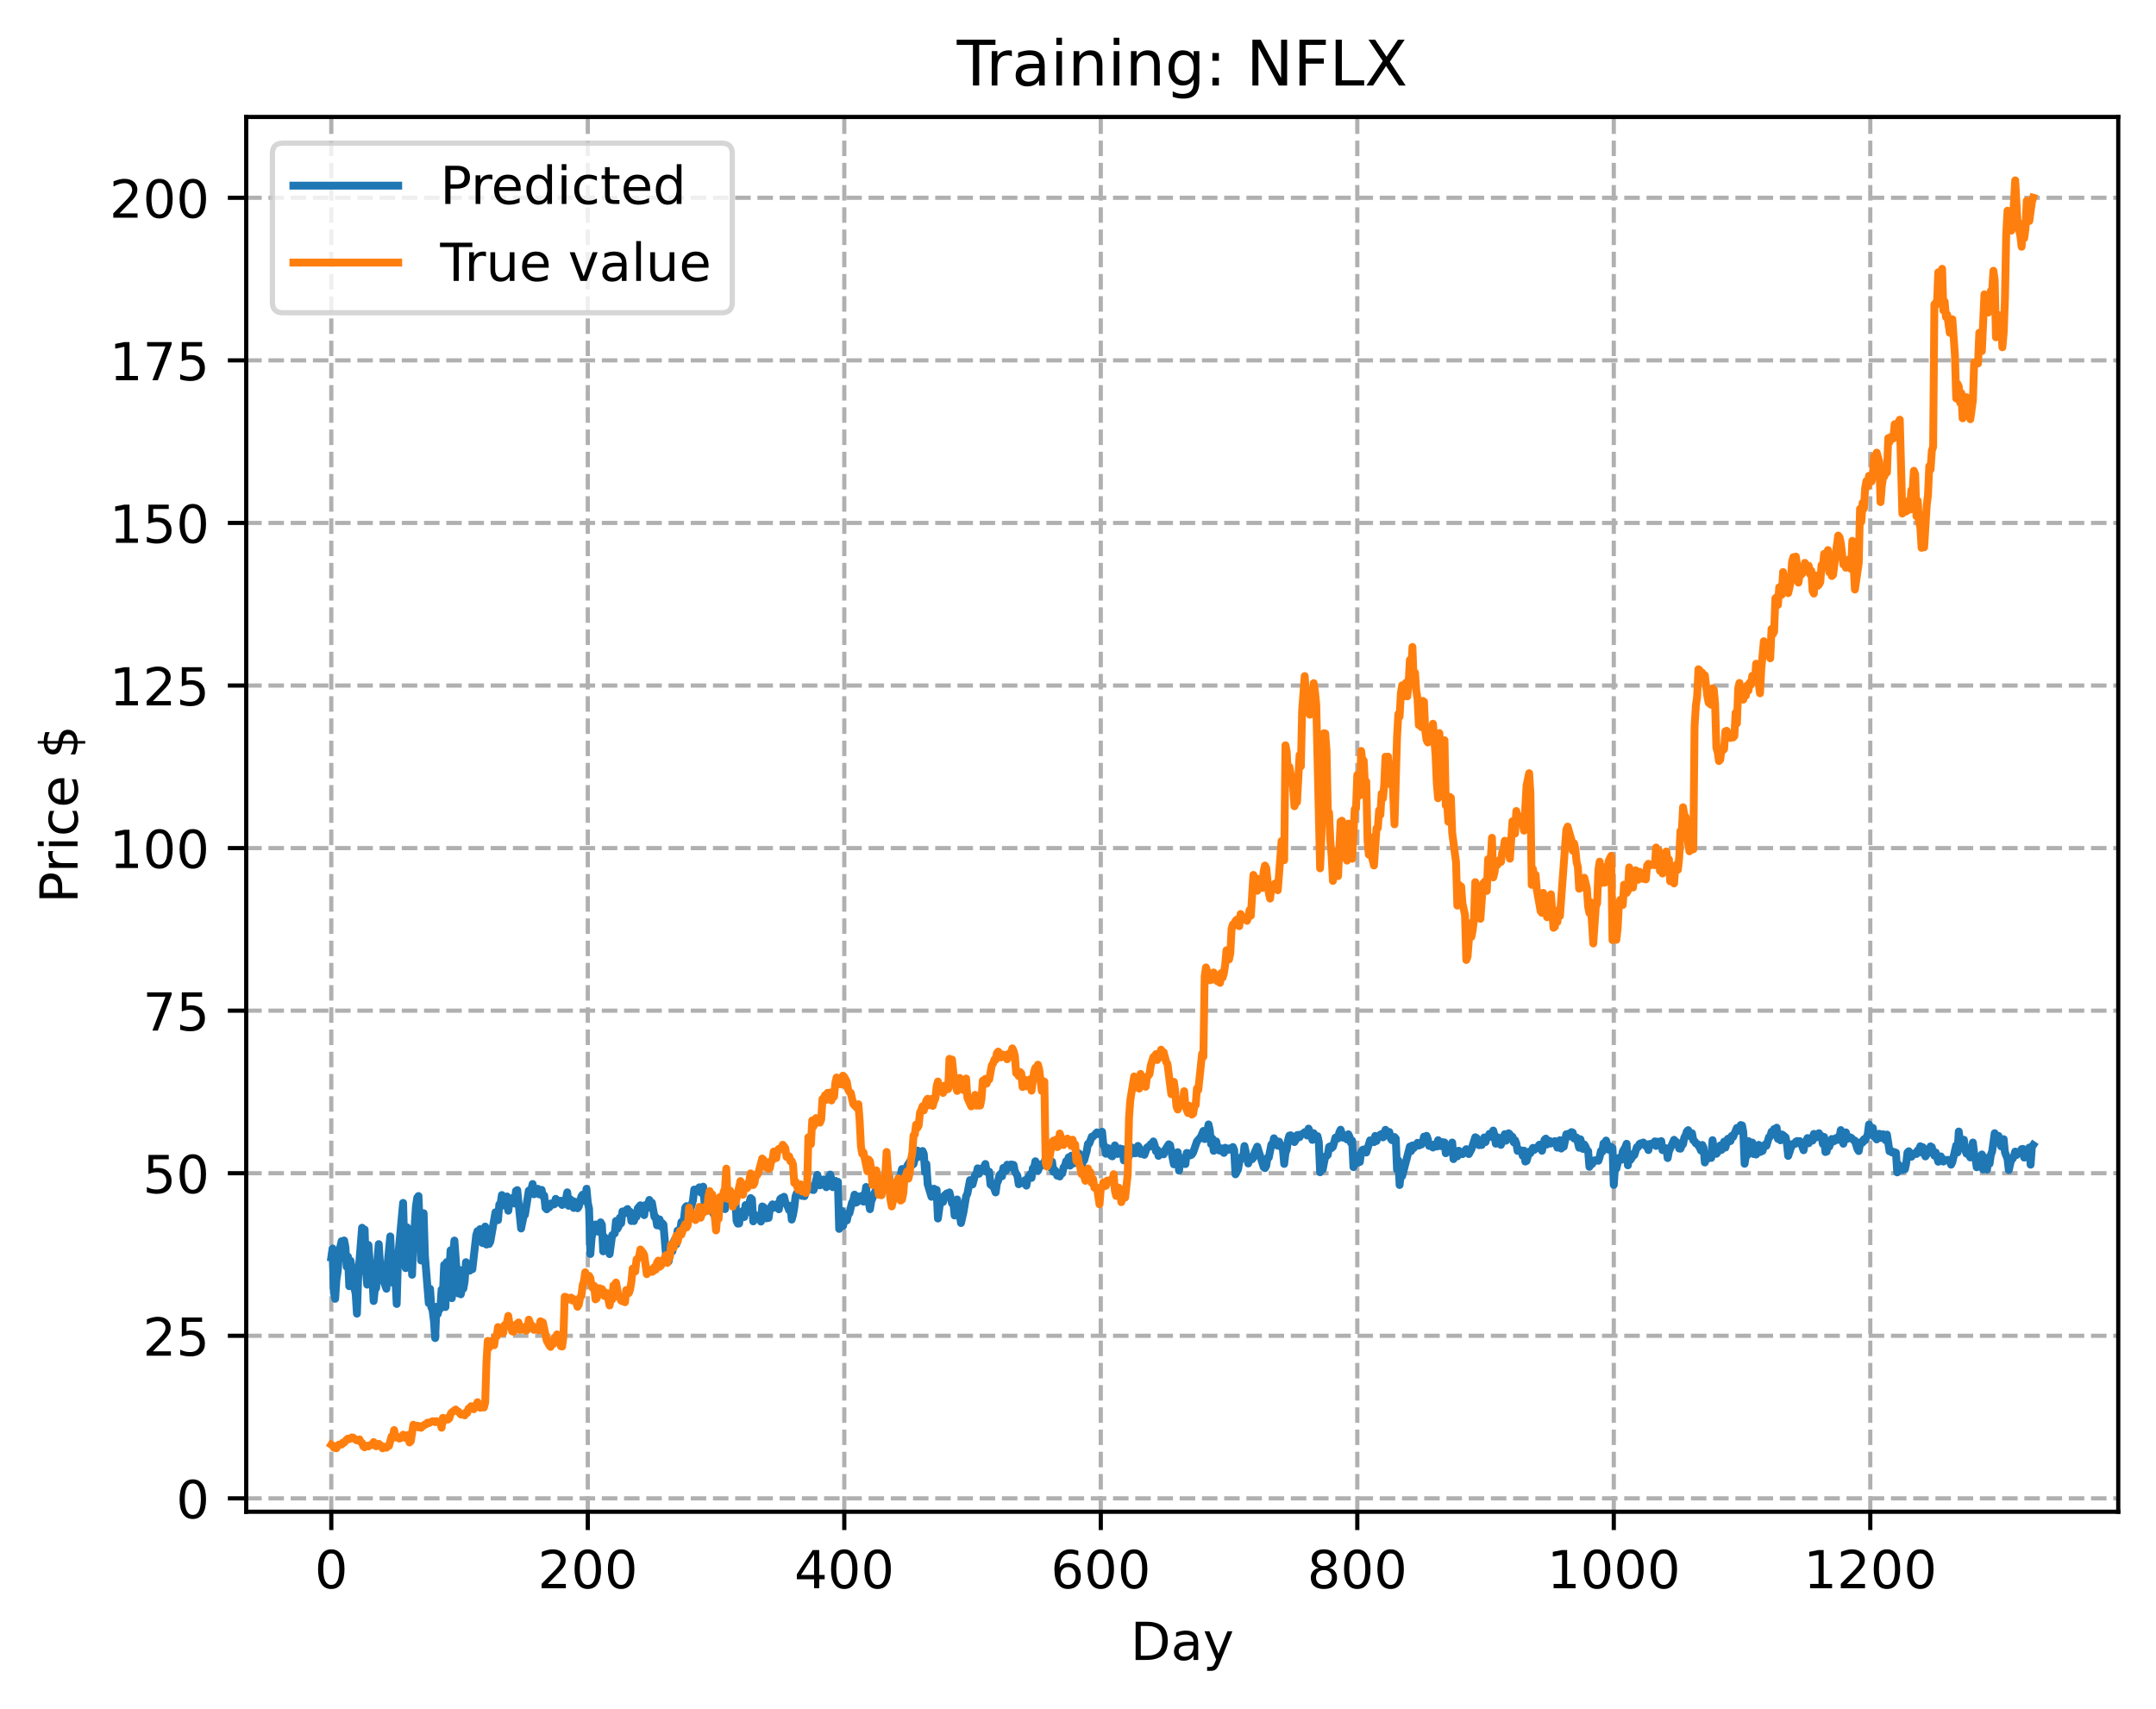 <?xml version="1.0" encoding="utf-8" standalone="no"?>
<!DOCTYPE svg PUBLIC "-//W3C//DTD SVG 1.1//EN"
  "http://www.w3.org/Graphics/SVG/1.1/DTD/svg11.dtd">
<!-- Created with matplotlib (https://matplotlib.org/) -->
<svg height="325.986pt" version="1.1" viewBox="0 0 411.286 325.986" width="411.286pt" xmlns="http://www.w3.org/2000/svg" xmlns:xlink="http://www.w3.org/1999/xlink">
 <defs>
  <style type="text/css">
*{stroke-linecap:butt;stroke-linejoin:round;}
  </style>
 </defs>
 <g id="figure_1">
  <g id="patch_1">
   <path d="M 0 325.986 
L 411.286 325.986 
L 411.286 0 
L 0 0 
z
" style="fill:#ffffff;"/>
  </g>
  <g id="axes_1">
   <g id="patch_2">
    <path d="M 46.966 288.43 
L 404.086 288.43 
L 404.086 22.318 
L 46.966 22.318 
z
" style="fill:#ffffff;"/>
   </g>
   <g id="matplotlib.axis_1">
    <g id="xtick_1">
     <g id="line2d_1">
      <path clip-path="url(#p32e141eebd)" d="M 63.198 288.43 
L 63.198 22.318 
" style="fill:none;stroke:#b0b0b0;stroke-dasharray:2.96,1.28;stroke-dashoffset:0;stroke-width:0.8;"/>
     </g>
     <g id="line2d_2">
      <defs>
       <path d="M 0 0 
L 0 3.5 
" id="mbfbd9398bd" style="stroke:#000000;stroke-width:0.8;"/>
      </defs>
      <g>
       <use style="stroke:#000000;stroke-width:0.8;" x="63.198" xlink:href="#mbfbd9398bd" y="288.43"/>
      </g>
     </g>
     <g id="text_1">
      <!-- 0 -->
      <defs>
       <path d="M 31.781 66.406 
Q 24.172 66.406 20.328 58.906 
Q 16.5 51.422 16.5 36.375 
Q 16.5 21.391 20.328 13.891 
Q 24.172 6.391 31.781 6.391 
Q 39.453 6.391 43.281 13.891 
Q 47.125 21.391 47.125 36.375 
Q 47.125 51.422 43.281 58.906 
Q 39.453 66.406 31.781 66.406 
z
M 31.781 74.219 
Q 44.047 74.219 50.516 64.516 
Q 56.984 54.828 56.984 36.375 
Q 56.984 17.969 50.516 8.266 
Q 44.047 -1.422 31.781 -1.422 
Q 19.531 -1.422 13.062 8.266 
Q 6.594 17.969 6.594 36.375 
Q 6.594 54.828 13.062 64.516 
Q 19.531 74.219 31.781 74.219 
z
" id="DejaVuSans-48"/>
      </defs>
      <g transform="translate(60.017 303.029)scale(0.1 -0.1)">
       <use xlink:href="#DejaVuSans-48"/>
      </g>
     </g>
    </g>
    <g id="xtick_2">
     <g id="line2d_3">
      <path clip-path="url(#p32e141eebd)" d="M 112.129 288.43 
L 112.129 22.318 
" style="fill:none;stroke:#b0b0b0;stroke-dasharray:2.96,1.28;stroke-dashoffset:0;stroke-width:0.8;"/>
     </g>
     <g id="line2d_4">
      <g>
       <use style="stroke:#000000;stroke-width:0.8;" x="112.129" xlink:href="#mbfbd9398bd" y="288.43"/>
      </g>
     </g>
     <g id="text_2">
      <!-- 200 -->
      <defs>
       <path d="M 19.188 8.297 
L 53.609 8.297 
L 53.609 0 
L 7.328 0 
L 7.328 8.297 
Q 12.938 14.109 22.625 23.891 
Q 32.328 33.688 34.812 36.531 
Q 39.547 41.844 41.422 45.531 
Q 43.312 49.219 43.312 52.781 
Q 43.312 58.594 39.234 62.25 
Q 35.156 65.922 28.609 65.922 
Q 23.969 65.922 18.812 64.312 
Q 13.672 62.703 7.812 59.422 
L 7.812 69.391 
Q 13.766 71.781 18.938 73 
Q 24.125 74.219 28.422 74.219 
Q 39.75 74.219 46.484 68.547 
Q 53.219 62.891 53.219 53.422 
Q 53.219 48.922 51.531 44.891 
Q 49.859 40.875 45.406 35.406 
Q 44.188 33.984 37.641 27.219 
Q 31.109 20.453 19.188 8.297 
z
" id="DejaVuSans-50"/>
      </defs>
      <g transform="translate(102.585 303.029)scale(0.1 -0.1)">
       <use xlink:href="#DejaVuSans-50"/>
       <use x="63.623" xlink:href="#DejaVuSans-48"/>
       <use x="127.246" xlink:href="#DejaVuSans-48"/>
      </g>
     </g>
    </g>
    <g id="xtick_3">
     <g id="line2d_5">
      <path clip-path="url(#p32e141eebd)" d="M 161.06 288.43 
L 161.06 22.318 
" style="fill:none;stroke:#b0b0b0;stroke-dasharray:2.96,1.28;stroke-dashoffset:0;stroke-width:0.8;"/>
     </g>
     <g id="line2d_6">
      <g>
       <use style="stroke:#000000;stroke-width:0.8;" x="161.06" xlink:href="#mbfbd9398bd" y="288.43"/>
      </g>
     </g>
     <g id="text_3">
      <!-- 400 -->
      <defs>
       <path d="M 37.797 64.312 
L 12.891 25.391 
L 37.797 25.391 
z
M 35.203 72.906 
L 47.609 72.906 
L 47.609 25.391 
L 58.016 25.391 
L 58.016 17.188 
L 47.609 17.188 
L 47.609 0 
L 37.797 0 
L 37.797 17.188 
L 4.891 17.188 
L 4.891 26.703 
z
" id="DejaVuSans-52"/>
      </defs>
      <g transform="translate(151.516 303.029)scale(0.1 -0.1)">
       <use xlink:href="#DejaVuSans-52"/>
       <use x="63.623" xlink:href="#DejaVuSans-48"/>
       <use x="127.246" xlink:href="#DejaVuSans-48"/>
      </g>
     </g>
    </g>
    <g id="xtick_4">
     <g id="line2d_7">
      <path clip-path="url(#p32e141eebd)" d="M 209.99 288.43 
L 209.99 22.318 
" style="fill:none;stroke:#b0b0b0;stroke-dasharray:2.96,1.28;stroke-dashoffset:0;stroke-width:0.8;"/>
     </g>
     <g id="line2d_8">
      <g>
       <use style="stroke:#000000;stroke-width:0.8;" x="209.99" xlink:href="#mbfbd9398bd" y="288.43"/>
      </g>
     </g>
     <g id="text_4">
      <!-- 600 -->
      <defs>
       <path d="M 33.016 40.375 
Q 26.375 40.375 22.484 35.828 
Q 18.609 31.297 18.609 23.391 
Q 18.609 15.531 22.484 10.953 
Q 26.375 6.391 33.016 6.391 
Q 39.656 6.391 43.531 10.953 
Q 47.406 15.531 47.406 23.391 
Q 47.406 31.297 43.531 35.828 
Q 39.656 40.375 33.016 40.375 
z
M 52.594 71.297 
L 52.594 62.312 
Q 48.875 64.062 45.094 64.984 
Q 41.312 65.922 37.594 65.922 
Q 27.828 65.922 22.672 59.328 
Q 17.531 52.734 16.797 39.406 
Q 19.672 43.656 24.016 45.922 
Q 28.375 48.188 33.594 48.188 
Q 44.578 48.188 50.953 41.516 
Q 57.328 34.859 57.328 23.391 
Q 57.328 12.156 50.688 5.359 
Q 44.047 -1.422 33.016 -1.422 
Q 20.359 -1.422 13.672 8.266 
Q 6.984 17.969 6.984 36.375 
Q 6.984 53.656 15.188 63.938 
Q 23.391 74.219 37.203 74.219 
Q 40.922 74.219 44.703 73.484 
Q 48.484 72.75 52.594 71.297 
z
" id="DejaVuSans-54"/>
      </defs>
      <g transform="translate(200.446 303.029)scale(0.1 -0.1)">
       <use xlink:href="#DejaVuSans-54"/>
       <use x="63.623" xlink:href="#DejaVuSans-48"/>
       <use x="127.246" xlink:href="#DejaVuSans-48"/>
      </g>
     </g>
    </g>
    <g id="xtick_5">
     <g id="line2d_9">
      <path clip-path="url(#p32e141eebd)" d="M 258.921 288.43 
L 258.921 22.318 
" style="fill:none;stroke:#b0b0b0;stroke-dasharray:2.96,1.28;stroke-dashoffset:0;stroke-width:0.8;"/>
     </g>
     <g id="line2d_10">
      <g>
       <use style="stroke:#000000;stroke-width:0.8;" x="258.921" xlink:href="#mbfbd9398bd" y="288.43"/>
      </g>
     </g>
     <g id="text_5">
      <!-- 800 -->
      <defs>
       <path d="M 31.781 34.625 
Q 24.75 34.625 20.719 30.859 
Q 16.703 27.094 16.703 20.516 
Q 16.703 13.922 20.719 10.156 
Q 24.75 6.391 31.781 6.391 
Q 38.812 6.391 42.859 10.172 
Q 46.922 13.969 46.922 20.516 
Q 46.922 27.094 42.891 30.859 
Q 38.875 34.625 31.781 34.625 
z
M 21.922 38.812 
Q 15.578 40.375 12.031 44.719 
Q 8.5 49.078 8.5 55.328 
Q 8.5 64.062 14.719 69.141 
Q 20.953 74.219 31.781 74.219 
Q 42.672 74.219 48.875 69.141 
Q 55.078 64.062 55.078 55.328 
Q 55.078 49.078 51.531 44.719 
Q 48 40.375 41.703 38.812 
Q 48.828 37.156 52.797 32.312 
Q 56.781 27.484 56.781 20.516 
Q 56.781 9.906 50.312 4.234 
Q 43.844 -1.422 31.781 -1.422 
Q 19.734 -1.422 13.25 4.234 
Q 6.781 9.906 6.781 20.516 
Q 6.781 27.484 10.781 32.312 
Q 14.797 37.156 21.922 38.812 
z
M 18.312 54.391 
Q 18.312 48.734 21.844 45.562 
Q 25.391 42.391 31.781 42.391 
Q 38.141 42.391 41.719 45.562 
Q 45.312 48.734 45.312 54.391 
Q 45.312 60.062 41.719 63.234 
Q 38.141 66.406 31.781 66.406 
Q 25.391 66.406 21.844 63.234 
Q 18.312 60.062 18.312 54.391 
z
" id="DejaVuSans-56"/>
      </defs>
      <g transform="translate(249.377 303.029)scale(0.1 -0.1)">
       <use xlink:href="#DejaVuSans-56"/>
       <use x="63.623" xlink:href="#DejaVuSans-48"/>
       <use x="127.246" xlink:href="#DejaVuSans-48"/>
      </g>
     </g>
    </g>
    <g id="xtick_6">
     <g id="line2d_11">
      <path clip-path="url(#p32e141eebd)" d="M 307.851 288.43 
L 307.851 22.318 
" style="fill:none;stroke:#b0b0b0;stroke-dasharray:2.96,1.28;stroke-dashoffset:0;stroke-width:0.8;"/>
     </g>
     <g id="line2d_12">
      <g>
       <use style="stroke:#000000;stroke-width:0.8;" x="307.851" xlink:href="#mbfbd9398bd" y="288.43"/>
      </g>
     </g>
     <g id="text_6">
      <!-- 1000 -->
      <defs>
       <path d="M 12.406 8.297 
L 28.516 8.297 
L 28.516 63.922 
L 10.984 60.406 
L 10.984 69.391 
L 28.422 72.906 
L 38.281 72.906 
L 38.281 8.297 
L 54.391 8.297 
L 54.391 0 
L 12.406 0 
z
" id="DejaVuSans-49"/>
      </defs>
      <g transform="translate(295.126 303.029)scale(0.1 -0.1)">
       <use xlink:href="#DejaVuSans-49"/>
       <use x="63.623" xlink:href="#DejaVuSans-48"/>
       <use x="127.246" xlink:href="#DejaVuSans-48"/>
       <use x="190.869" xlink:href="#DejaVuSans-48"/>
      </g>
     </g>
    </g>
    <g id="xtick_7">
     <g id="line2d_13">
      <path clip-path="url(#p32e141eebd)" d="M 356.782 288.43 
L 356.782 22.318 
" style="fill:none;stroke:#b0b0b0;stroke-dasharray:2.96,1.28;stroke-dashoffset:0;stroke-width:0.8;"/>
     </g>
     <g id="line2d_14">
      <g>
       <use style="stroke:#000000;stroke-width:0.8;" x="356.782" xlink:href="#mbfbd9398bd" y="288.43"/>
      </g>
     </g>
     <g id="text_7">
      <!-- 1200 -->
      <g transform="translate(344.057 303.029)scale(0.1 -0.1)">
       <use xlink:href="#DejaVuSans-49"/>
       <use x="63.623" xlink:href="#DejaVuSans-50"/>
       <use x="127.246" xlink:href="#DejaVuSans-48"/>
       <use x="190.869" xlink:href="#DejaVuSans-48"/>
      </g>
     </g>
    </g>
    <g id="text_8">
     <!-- Day -->
     <defs>
      <path d="M 19.672 64.797 
L 19.672 8.109 
L 31.594 8.109 
Q 46.688 8.109 53.688 14.938 
Q 60.688 21.781 60.688 36.531 
Q 60.688 51.172 53.688 57.984 
Q 46.688 64.797 31.594 64.797 
z
M 9.812 72.906 
L 30.078 72.906 
Q 51.266 72.906 61.172 64.094 
Q 71.094 55.281 71.094 36.531 
Q 71.094 17.672 61.125 8.828 
Q 51.172 0 30.078 0 
L 9.812 0 
z
" id="DejaVuSans-68"/>
      <path d="M 34.281 27.484 
Q 23.391 27.484 19.188 25 
Q 14.984 22.516 14.984 16.5 
Q 14.984 11.719 18.141 8.906 
Q 21.297 6.109 26.703 6.109 
Q 34.188 6.109 38.703 11.406 
Q 43.219 16.703 43.219 25.484 
L 43.219 27.484 
z
M 52.203 31.203 
L 52.203 0 
L 43.219 0 
L 43.219 8.297 
Q 40.141 3.328 35.547 0.953 
Q 30.953 -1.422 24.312 -1.422 
Q 15.922 -1.422 10.953 3.297 
Q 6 8.016 6 15.922 
Q 6 25.141 12.172 29.828 
Q 18.359 34.516 30.609 34.516 
L 43.219 34.516 
L 43.219 35.406 
Q 43.219 41.609 39.141 45 
Q 35.062 48.391 27.688 48.391 
Q 23 48.391 18.547 47.266 
Q 14.109 46.141 10.016 43.891 
L 10.016 52.203 
Q 14.938 54.109 19.578 55.047 
Q 24.219 56 28.609 56 
Q 40.484 56 46.344 49.844 
Q 52.203 43.703 52.203 31.203 
z
" id="DejaVuSans-97"/>
      <path d="M 32.172 -5.078 
Q 28.375 -14.844 24.75 -17.812 
Q 21.141 -20.797 15.094 -20.797 
L 7.906 -20.797 
L 7.906 -13.281 
L 13.188 -13.281 
Q 16.891 -13.281 18.938 -11.516 
Q 21 -9.766 23.484 -3.219 
L 25.094 0.875 
L 2.984 54.688 
L 12.5 54.688 
L 29.594 11.922 
L 46.688 54.688 
L 56.203 54.688 
z
" id="DejaVuSans-121"/>
     </defs>
     <g transform="translate(215.652 316.707)scale(0.1 -0.1)">
      <use xlink:href="#DejaVuSans-68"/>
      <use x="77.002" xlink:href="#DejaVuSans-97"/>
      <use x="138.281" xlink:href="#DejaVuSans-121"/>
     </g>
    </g>
   </g>
   <g id="matplotlib.axis_2">
    <g id="ytick_1">
     <g id="line2d_15">
      <path clip-path="url(#p32e141eebd)" d="M 46.966 285.875 
L 404.086 285.875 
" style="fill:none;stroke:#b0b0b0;stroke-dasharray:2.96,1.28;stroke-dashoffset:0;stroke-width:0.8;"/>
     </g>
     <g id="line2d_16">
      <defs>
       <path d="M 0 0 
L -3.5 0 
" id="m367341967e" style="stroke:#000000;stroke-width:0.8;"/>
      </defs>
      <g>
       <use style="stroke:#000000;stroke-width:0.8;" x="46.966" xlink:href="#m367341967e" y="285.875"/>
      </g>
     </g>
     <g id="text_9">
      <!-- 0 -->
      <g transform="translate(33.603 289.674)scale(0.1 -0.1)">
       <use xlink:href="#DejaVuSans-48"/>
      </g>
     </g>
    </g>
    <g id="ytick_2">
     <g id="line2d_17">
      <path clip-path="url(#p32e141eebd)" d="M 46.966 254.858 
L 404.086 254.858 
" style="fill:none;stroke:#b0b0b0;stroke-dasharray:2.96,1.28;stroke-dashoffset:0;stroke-width:0.8;"/>
     </g>
     <g id="line2d_18">
      <g>
       <use style="stroke:#000000;stroke-width:0.8;" x="46.966" xlink:href="#m367341967e" y="254.858"/>
      </g>
     </g>
     <g id="text_10">
      <!-- 25 -->
      <defs>
       <path d="M 10.797 72.906 
L 49.516 72.906 
L 49.516 64.594 
L 19.828 64.594 
L 19.828 46.734 
Q 21.969 47.469 24.109 47.828 
Q 26.266 48.188 28.422 48.188 
Q 40.625 48.188 47.75 41.5 
Q 54.891 34.812 54.891 23.391 
Q 54.891 11.625 47.562 5.094 
Q 40.234 -1.422 26.906 -1.422 
Q 22.312 -1.422 17.547 -0.641 
Q 12.797 0.141 7.719 1.703 
L 7.719 11.625 
Q 12.109 9.234 16.797 8.062 
Q 21.484 6.891 26.703 6.891 
Q 35.156 6.891 40.078 11.328 
Q 45.016 15.766 45.016 23.391 
Q 45.016 31 40.078 35.438 
Q 35.156 39.891 26.703 39.891 
Q 22.75 39.891 18.812 39.016 
Q 14.891 38.141 10.797 36.281 
z
" id="DejaVuSans-53"/>
      </defs>
      <g transform="translate(27.241 258.657)scale(0.1 -0.1)">
       <use xlink:href="#DejaVuSans-50"/>
       <use x="63.623" xlink:href="#DejaVuSans-53"/>
      </g>
     </g>
    </g>
    <g id="ytick_3">
     <g id="line2d_19">
      <path clip-path="url(#p32e141eebd)" d="M 46.966 223.841 
L 404.086 223.841 
" style="fill:none;stroke:#b0b0b0;stroke-dasharray:2.96,1.28;stroke-dashoffset:0;stroke-width:0.8;"/>
     </g>
     <g id="line2d_20">
      <g>
       <use style="stroke:#000000;stroke-width:0.8;" x="46.966" xlink:href="#m367341967e" y="223.841"/>
      </g>
     </g>
     <g id="text_11">
      <!-- 50 -->
      <g transform="translate(27.241 227.64)scale(0.1 -0.1)">
       <use xlink:href="#DejaVuSans-53"/>
       <use x="63.623" xlink:href="#DejaVuSans-48"/>
      </g>
     </g>
    </g>
    <g id="ytick_4">
     <g id="line2d_21">
      <path clip-path="url(#p32e141eebd)" d="M 46.966 192.824 
L 404.086 192.824 
" style="fill:none;stroke:#b0b0b0;stroke-dasharray:2.96,1.28;stroke-dashoffset:0;stroke-width:0.8;"/>
     </g>
     <g id="line2d_22">
      <g>
       <use style="stroke:#000000;stroke-width:0.8;" x="46.966" xlink:href="#m367341967e" y="192.824"/>
      </g>
     </g>
     <g id="text_12">
      <!-- 75 -->
      <defs>
       <path d="M 8.203 72.906 
L 55.078 72.906 
L 55.078 68.703 
L 28.609 0 
L 18.312 0 
L 43.219 64.594 
L 8.203 64.594 
z
" id="DejaVuSans-55"/>
      </defs>
      <g transform="translate(27.241 196.623)scale(0.1 -0.1)">
       <use xlink:href="#DejaVuSans-55"/>
       <use x="63.623" xlink:href="#DejaVuSans-53"/>
      </g>
     </g>
    </g>
    <g id="ytick_5">
     <g id="line2d_23">
      <path clip-path="url(#p32e141eebd)" d="M 46.966 161.807 
L 404.086 161.807 
" style="fill:none;stroke:#b0b0b0;stroke-dasharray:2.96,1.28;stroke-dashoffset:0;stroke-width:0.8;"/>
     </g>
     <g id="line2d_24">
      <g>
       <use style="stroke:#000000;stroke-width:0.8;" x="46.966" xlink:href="#m367341967e" y="161.807"/>
      </g>
     </g>
     <g id="text_13">
      <!-- 100 -->
      <g transform="translate(20.878 165.606)scale(0.1 -0.1)">
       <use xlink:href="#DejaVuSans-49"/>
       <use x="63.623" xlink:href="#DejaVuSans-48"/>
       <use x="127.246" xlink:href="#DejaVuSans-48"/>
      </g>
     </g>
    </g>
    <g id="ytick_6">
     <g id="line2d_25">
      <path clip-path="url(#p32e141eebd)" d="M 46.966 130.79 
L 404.086 130.79 
" style="fill:none;stroke:#b0b0b0;stroke-dasharray:2.96,1.28;stroke-dashoffset:0;stroke-width:0.8;"/>
     </g>
     <g id="line2d_26">
      <g>
       <use style="stroke:#000000;stroke-width:0.8;" x="46.966" xlink:href="#m367341967e" y="130.79"/>
      </g>
     </g>
     <g id="text_14">
      <!-- 125 -->
      <g transform="translate(20.878 134.589)scale(0.1 -0.1)">
       <use xlink:href="#DejaVuSans-49"/>
       <use x="63.623" xlink:href="#DejaVuSans-50"/>
       <use x="127.246" xlink:href="#DejaVuSans-53"/>
      </g>
     </g>
    </g>
    <g id="ytick_7">
     <g id="line2d_27">
      <path clip-path="url(#p32e141eebd)" d="M 46.966 99.773 
L 404.086 99.773 
" style="fill:none;stroke:#b0b0b0;stroke-dasharray:2.96,1.28;stroke-dashoffset:0;stroke-width:0.8;"/>
     </g>
     <g id="line2d_28">
      <g>
       <use style="stroke:#000000;stroke-width:0.8;" x="46.966" xlink:href="#m367341967e" y="99.773"/>
      </g>
     </g>
     <g id="text_15">
      <!-- 150 -->
      <g transform="translate(20.878 103.572)scale(0.1 -0.1)">
       <use xlink:href="#DejaVuSans-49"/>
       <use x="63.623" xlink:href="#DejaVuSans-53"/>
       <use x="127.246" xlink:href="#DejaVuSans-48"/>
      </g>
     </g>
    </g>
    <g id="ytick_8">
     <g id="line2d_29">
      <path clip-path="url(#p32e141eebd)" d="M 46.966 68.756 
L 404.086 68.756 
" style="fill:none;stroke:#b0b0b0;stroke-dasharray:2.96,1.28;stroke-dashoffset:0;stroke-width:0.8;"/>
     </g>
     <g id="line2d_30">
      <g>
       <use style="stroke:#000000;stroke-width:0.8;" x="46.966" xlink:href="#m367341967e" y="68.756"/>
      </g>
     </g>
     <g id="text_16">
      <!-- 175 -->
      <g transform="translate(20.878 72.555)scale(0.1 -0.1)">
       <use xlink:href="#DejaVuSans-49"/>
       <use x="63.623" xlink:href="#DejaVuSans-55"/>
       <use x="127.246" xlink:href="#DejaVuSans-53"/>
      </g>
     </g>
    </g>
    <g id="ytick_9">
     <g id="line2d_31">
      <path clip-path="url(#p32e141eebd)" d="M 46.966 37.739 
L 404.086 37.739 
" style="fill:none;stroke:#b0b0b0;stroke-dasharray:2.96,1.28;stroke-dashoffset:0;stroke-width:0.8;"/>
     </g>
     <g id="line2d_32">
      <g>
       <use style="stroke:#000000;stroke-width:0.8;" x="46.966" xlink:href="#m367341967e" y="37.739"/>
      </g>
     </g>
     <g id="text_17">
      <!-- 200 -->
      <g transform="translate(20.878 41.538)scale(0.1 -0.1)">
       <use xlink:href="#DejaVuSans-50"/>
       <use x="63.623" xlink:href="#DejaVuSans-48"/>
       <use x="127.246" xlink:href="#DejaVuSans-48"/>
      </g>
     </g>
    </g>
    <g id="text_18">
     <!-- Price $ -->
     <defs>
      <path d="M 19.672 64.797 
L 19.672 37.406 
L 32.078 37.406 
Q 38.969 37.406 42.719 40.969 
Q 46.484 44.531 46.484 51.125 
Q 46.484 57.672 42.719 61.234 
Q 38.969 64.797 32.078 64.797 
z
M 9.812 72.906 
L 32.078 72.906 
Q 44.344 72.906 50.609 67.359 
Q 56.891 61.812 56.891 51.125 
Q 56.891 40.328 50.609 34.812 
Q 44.344 29.297 32.078 29.297 
L 19.672 29.297 
L 19.672 0 
L 9.812 0 
z
" id="DejaVuSans-80"/>
      <path d="M 41.109 46.297 
Q 39.594 47.172 37.812 47.578 
Q 36.031 48 33.891 48 
Q 26.266 48 22.188 43.047 
Q 18.109 38.094 18.109 28.812 
L 18.109 0 
L 9.078 0 
L 9.078 54.688 
L 18.109 54.688 
L 18.109 46.188 
Q 20.953 51.172 25.484 53.578 
Q 30.031 56 36.531 56 
Q 37.453 56 38.578 55.875 
Q 39.703 55.766 41.062 55.516 
z
" id="DejaVuSans-114"/>
      <path d="M 9.422 54.688 
L 18.406 54.688 
L 18.406 0 
L 9.422 0 
z
M 9.422 75.984 
L 18.406 75.984 
L 18.406 64.594 
L 9.422 64.594 
z
" id="DejaVuSans-105"/>
      <path d="M 48.781 52.594 
L 48.781 44.188 
Q 44.969 46.297 41.141 47.344 
Q 37.312 48.391 33.406 48.391 
Q 24.656 48.391 19.812 42.844 
Q 14.984 37.312 14.984 27.297 
Q 14.984 17.281 19.812 11.734 
Q 24.656 6.203 33.406 6.203 
Q 37.312 6.203 41.141 7.25 
Q 44.969 8.297 48.781 10.406 
L 48.781 2.094 
Q 45.016 0.344 40.984 -0.531 
Q 36.969 -1.422 32.422 -1.422 
Q 20.062 -1.422 12.781 6.344 
Q 5.516 14.109 5.516 27.297 
Q 5.516 40.672 12.859 48.328 
Q 20.219 56 33.016 56 
Q 37.156 56 41.109 55.141 
Q 45.062 54.297 48.781 52.594 
z
" id="DejaVuSans-99"/>
      <path d="M 56.203 29.594 
L 56.203 25.203 
L 14.891 25.203 
Q 15.484 15.922 20.484 11.062 
Q 25.484 6.203 34.422 6.203 
Q 39.594 6.203 44.453 7.469 
Q 49.312 8.734 54.109 11.281 
L 54.109 2.781 
Q 49.266 0.734 44.188 -0.344 
Q 39.109 -1.422 33.891 -1.422 
Q 20.797 -1.422 13.156 6.188 
Q 5.516 13.812 5.516 26.812 
Q 5.516 40.234 12.766 48.109 
Q 20.016 56 32.328 56 
Q 43.359 56 49.781 48.891 
Q 56.203 41.797 56.203 29.594 
z
M 47.219 32.234 
Q 47.125 39.594 43.094 43.984 
Q 39.062 48.391 32.422 48.391 
Q 24.906 48.391 20.391 44.141 
Q 15.875 39.891 15.188 32.172 
z
" id="DejaVuSans-101"/>
      <path id="DejaVuSans-32"/>
      <path d="M 33.797 -14.703 
L 28.906 -14.703 
L 28.859 0 
Q 23.734 0.094 18.609 1.188 
Q 13.484 2.297 8.297 4.5 
L 8.297 13.281 
Q 13.281 10.156 18.375 8.562 
Q 23.484 6.984 28.906 6.938 
L 28.906 29.203 
Q 18.109 30.953 13.203 35.156 
Q 8.297 39.359 8.297 46.688 
Q 8.297 54.641 13.625 59.219 
Q 18.953 63.812 28.906 64.5 
L 28.906 75.984 
L 33.797 75.984 
L 33.797 64.656 
Q 38.328 64.453 42.578 63.688 
Q 46.828 62.938 50.875 61.625 
L 50.875 53.078 
Q 46.828 55.125 42.547 56.25 
Q 38.281 57.375 33.797 57.562 
L 33.797 36.719 
Q 44.875 35.016 50.094 30.609 
Q 55.328 26.219 55.328 18.609 
Q 55.328 10.359 49.781 5.594 
Q 44.234 0.828 33.797 0.094 
z
M 28.906 37.594 
L 28.906 57.625 
Q 23.25 56.984 20.266 54.391 
Q 17.281 51.812 17.281 47.516 
Q 17.281 43.312 20.031 40.969 
Q 22.797 38.625 28.906 37.594 
z
M 33.797 28.219 
L 33.797 7.078 
Q 39.984 7.906 43.141 10.594 
Q 46.297 13.281 46.297 17.672 
Q 46.297 21.969 43.281 24.5 
Q 40.281 27.047 33.797 28.219 
z
" id="DejaVuSans-36"/>
     </defs>
     <g transform="translate(14.798 172.342)rotate(-90)scale(0.1 -0.1)">
      <use xlink:href="#DejaVuSans-80"/>
      <use x="58.553" xlink:href="#DejaVuSans-114"/>
      <use x="99.666" xlink:href="#DejaVuSans-105"/>
      <use x="127.449" xlink:href="#DejaVuSans-99"/>
      <use x="182.43" xlink:href="#DejaVuSans-101"/>
      <use x="243.953" xlink:href="#DejaVuSans-32"/>
      <use x="275.74" xlink:href="#DejaVuSans-36"/>
     </g>
    </g>
   </g>
   <g id="line2d_33">
    <path clip-path="url(#p32e141eebd)" d="M 63.198 239.928 
L 63.443 238.199 
L 63.688 246.509 
L 63.932 247.813 
L 64.177 244.173 
L 64.422 242.562 
L 64.666 239.065 
L 65.156 236.815 
L 65.4 236.995 
L 65.645 236.676 
L 65.89 237.925 
L 66.134 241.707 
L 66.379 239.755 
L 66.623 245.404 
L 66.868 240.538 
L 67.357 243.61 
L 67.602 245.741 
L 67.847 246.803 
L 68.091 250.639 
L 68.336 243.446 
L 69.07 234.248 
L 69.315 238.068 
L 69.559 234.591 
L 69.804 242.359 
L 70.049 245.103 
L 70.293 237.536 
L 70.538 241.109 
L 71.027 243.641 
L 71.272 248.231 
L 71.517 245.877 
L 71.761 245.777 
L 72.006 240.332 
L 72.251 237.364 
L 72.495 241.181 
L 73.229 244.571 
L 73.718 245.889 
L 73.963 240.89 
L 74.452 235.899 
L 74.697 242.102 
L 74.942 244.753 
L 75.186 243.146 
L 75.431 243.98 
L 75.676 248.791 
L 75.92 240.124 
L 76.899 229.506 
L 77.144 238.433 
L 77.388 241.953 
L 77.633 234.148 
L 77.878 239.546 
L 78.122 240.874 
L 78.367 236.016 
L 78.611 243.221 
L 78.856 235.571 
L 79.101 233.902 
L 79.345 230.149 
L 79.59 228.517 
L 79.835 228.195 
L 80.324 240.503 
L 80.569 233.671 
L 80.813 231.472 
L 81.058 239.557 
L 81.792 248.643 
L 82.037 245.894 
L 82.281 249.383 
L 82.526 250.021 
L 82.771 251.976 
L 83.015 255.304 
L 83.26 249.331 
L 83.505 250.722 
L 83.749 249.714 
L 83.994 249.704 
L 84.239 246.044 
L 84.483 246.95 
L 84.728 241.325 
L 84.972 249.377 
L 85.217 240.802 
L 85.462 246.812 
L 85.951 238.553 
L 86.196 247.687 
L 86.44 239.393 
L 86.685 236.689 
L 87.419 246.777 
L 87.664 242.286 
L 87.908 246.952 
L 88.153 245.767 
L 88.398 245.843 
L 88.642 244.451 
L 88.887 240.816 
L 89.132 241.755 
L 89.376 241.715 
L 89.621 242.427 
L 89.866 241.819 
L 90.11 242.161 
L 90.844 235.667 
L 91.089 234.883 
L 91.333 235.611 
L 91.578 234.509 
L 91.823 234.733 
L 92.067 237.181 
L 92.312 235.064 
L 92.557 234.02 
L 92.801 237.454 
L 93.046 236.047 
L 93.291 237.353 
L 93.535 236.878 
L 94.514 231.293 
L 94.759 232.407 
L 95.003 232.796 
L 95.248 229.81 
L 95.493 229.677 
L 95.737 228.002 
L 95.982 228.548 
L 96.227 230.028 
L 96.471 229.781 
L 96.716 228.275 
L 96.96 231 
L 97.205 229.3 
L 97.939 228.461 
L 98.184 229.633 
L 98.428 227.22 
L 98.673 227.061 
L 99.407 234.394 
L 99.896 232.001 
L 100.141 231.779 
L 100.875 227.16 
L 101.12 227.846 
L 101.609 225.896 
L 101.854 227.866 
L 102.098 227.27 
L 102.343 227.182 
L 102.587 226.814 
L 102.832 227.86 
L 103.077 227.097 
L 103.321 227.021 
L 103.566 228.232 
L 103.811 228.097 
L 104.055 230.472 
L 104.3 230.728 
L 104.545 229.895 
L 104.789 230.354 
L 105.034 229.624 
L 105.279 229.606 
L 105.523 229.839 
L 105.768 229.754 
L 106.013 228.726 
L 106.747 229.487 
L 106.991 229.089 
L 107.236 229.902 
L 107.725 229.096 
L 107.97 228.712 
L 108.215 227.487 
L 108.459 230.063 
L 108.704 228.743 
L 108.948 229.108 
L 109.193 229.103 
L 109.438 230.469 
L 109.682 229.28 
L 109.927 229.626 
L 110.172 230.53 
L 110.416 230.2 
L 110.906 228.258 
L 111.15 227.929 
L 111.395 227.865 
L 111.64 229.14 
L 111.884 226.818 
L 112.129 229.478 
L 112.374 230.615 
L 112.618 239.259 
L 112.863 236.129 
L 113.108 234.994 
L 113.597 233.611 
L 114.086 234.987 
L 114.575 233.213 
L 114.82 233.679 
L 115.065 238.751 
L 115.309 236.042 
L 115.554 236.358 
L 115.799 237.44 
L 116.043 237.346 
L 116.288 239.276 
L 116.777 235.669 
L 117.267 235.328 
L 117.511 232.951 
L 117.756 234.479 
L 118.001 234.044 
L 118.245 232.334 
L 118.49 233.403 
L 118.735 231.14 
L 118.979 231.524 
L 119.224 231.476 
L 119.469 230.851 
L 119.713 230.675 
L 119.958 231.45 
L 120.203 231.196 
L 120.447 232.969 
L 120.692 232.513 
L 120.936 232.971 
L 121.181 232.102 
L 121.426 232.158 
L 121.67 230.523 
L 122.16 229.955 
L 122.404 230.885 
L 122.649 230.867 
L 122.894 231.841 
L 123.138 229.905 
L 123.383 230.53 
L 123.872 228.94 
L 124.117 230.106 
L 124.362 229.464 
L 124.851 232.199 
L 125.096 232.222 
L 125.34 233.793 
L 125.585 233.562 
L 125.83 232.652 
L 126.074 233.991 
L 126.319 233.36 
L 126.563 233.635 
L 127.053 239.454 
L 127.542 240.696 
L 128.031 237.95 
L 128.276 238.74 
L 128.521 236.927 
L 128.765 236.403 
L 129.01 237.401 
L 129.255 234.791 
L 129.499 235.035 
L 129.744 234.751 
L 129.989 233.157 
L 130.233 234.606 
L 130.723 230.395 
L 130.967 230.119 
L 131.212 230.615 
L 131.457 230.846 
L 131.701 230.722 
L 132.191 229.046 
L 132.435 226.959 
L 132.68 227.002 
L 133.169 226.828 
L 133.414 226.529 
L 133.658 227.499 
L 133.903 227.652 
L 134.148 226.41 
L 134.392 229.405 
L 134.637 230.013 
L 134.882 228.101 
L 135.126 229.442 
L 135.371 229.851 
L 135.616 230.898 
L 135.86 229.973 
L 136.105 231.624 
L 136.35 230.954 
L 136.594 230.944 
L 136.839 230.072 
L 137.084 230.365 
L 137.328 228.992 
L 137.573 228.68 
L 138.062 230.55 
L 138.307 230.696 
L 138.551 228.568 
L 139.285 228.406 
L 139.53 227.879 
L 139.775 228.233 
L 140.019 229.638 
L 140.264 228.57 
L 140.509 232.937 
L 140.753 233.472 
L 140.998 233.444 
L 141.243 231.686 
L 141.487 232.283 
L 141.732 231.016 
L 141.977 232.201 
L 142.221 229.92 
L 142.466 231.327 
L 143.2 228.587 
L 143.445 228.821 
L 143.689 233.032 
L 143.934 231.715 
L 144.178 232.413 
L 144.668 232.565 
L 144.912 231.871 
L 145.157 233.074 
L 145.402 230.181 
L 145.646 230.298 
L 146.136 232.456 
L 146.625 232.371 
L 146.87 230.609 
L 147.359 229.784 
L 147.604 230.436 
L 147.848 229.887 
L 148.093 229.903 
L 148.338 229.672 
L 148.582 230.724 
L 148.827 228.78 
L 149.072 228.578 
L 149.316 229.05 
L 149.561 228.337 
L 149.806 229.4 
L 150.295 230.256 
L 150.539 230.898 
L 150.784 230.06 
L 151.029 232.694 
L 151.273 231.787 
L 151.518 230.4 
L 151.763 228.256 
L 152.007 227.636 
L 152.252 227.472 
L 152.497 226.37 
L 152.741 227.67 
L 152.986 228.173 
L 153.231 227.143 
L 153.475 228.221 
L 153.965 226.735 
L 154.209 226.314 
L 154.699 226.396 
L 154.943 227.014 
L 155.188 227.054 
L 155.433 226.338 
L 155.922 224.148 
L 156.411 226.16 
L 156.656 225.335 
L 156.9 226.023 
L 157.145 225.042 
L 157.634 226.516 
L 157.879 225.163 
L 158.368 224.097 
L 158.613 225.009 
L 158.858 226.505 
L 159.102 225.414 
L 159.347 225.292 
L 159.592 225.748 
L 159.836 225.469 
L 160.081 234.469 
L 160.326 231.512 
L 160.57 231.013 
L 160.815 233.93 
L 161.304 231.701 
L 161.549 232.858 
L 161.794 231.697 
L 162.038 231.472 
L 162.527 229.477 
L 162.772 229.07 
L 163.017 227.928 
L 163.261 229.467 
L 163.506 229.361 
L 163.751 228.281 
L 163.995 228.681 
L 164.24 228.272 
L 164.485 228.115 
L 164.729 229.266 
L 164.974 228.238 
L 165.219 226.465 
L 165.463 229.302 
L 165.708 229.316 
L 165.953 230.707 
L 166.197 229.213 
L 166.931 227.373 
L 167.176 227.113 
L 167.421 227.191 
L 167.665 226.673 
L 167.91 226.542 
L 168.154 225.965 
L 168.644 225.784 
L 168.888 224.986 
L 169.133 226.85 
L 169.622 224.426 
L 169.867 228.703 
L 170.112 226.689 
L 170.356 226.714 
L 170.601 226.482 
L 170.846 225.86 
L 171.09 226.48 
L 171.335 225.269 
L 171.824 224.097 
L 172.069 223.042 
L 172.558 223.735 
L 172.803 223.518 
L 173.048 222.462 
L 173.782 221.292 
L 174.026 222.262 
L 174.271 222.088 
L 174.515 221.09 
L 174.76 220.831 
L 175.005 219.521 
L 175.249 220.732 
L 175.494 219.932 
L 175.739 220.391 
L 175.983 219.605 
L 176.228 220.156 
L 176.473 223.648 
L 176.717 222.084 
L 176.962 225.924 
L 177.696 228.341 
L 177.941 228.136 
L 178.185 226.802 
L 178.43 227.521 
L 178.675 227.014 
L 178.919 232.492 
L 179.409 228.895 
L 179.653 228.926 
L 179.898 229.331 
L 180.142 228.116 
L 180.632 227.686 
L 180.876 227.969 
L 181.121 227.507 
L 181.61 229.602 
L 181.855 229.237 
L 182.1 231.912 
L 182.589 228.847 
L 183.323 233.347 
L 183.812 231.186 
L 184.302 228.236 
L 184.546 227.732 
L 185.036 225.16 
L 185.28 225.759 
L 185.525 225.989 
L 186.014 224.17 
L 186.259 224.052 
L 186.503 222.904 
L 186.748 223.963 
L 187.237 222.956 
L 187.482 223.066 
L 187.971 222.08 
L 188.216 223.584 
L 188.461 223.46 
L 188.705 223.544 
L 188.95 225.997 
L 189.195 226.206 
L 189.439 226.163 
L 189.929 227.517 
L 190.173 225.79 
L 190.418 225.272 
L 190.663 224.196 
L 190.907 223.949 
L 191.152 224.429 
L 191.397 222.827 
L 191.886 223.377 
L 192.13 222.218 
L 192.62 222.699 
L 192.864 222.172 
L 193.354 222.262 
L 193.598 223.493 
L 194.088 224.314 
L 194.332 225.948 
L 194.577 225.42 
L 194.822 225.745 
L 195.066 225.64 
L 195.556 225.162 
L 195.8 226.214 
L 196.045 224.812 
L 196.534 224.026 
L 196.779 224.74 
L 197.024 222.906 
L 197.268 222.78 
L 197.513 221.56 
L 197.758 222.841 
L 198.002 223.379 
L 198.491 222.142 
L 198.736 222.359 
L 198.981 222.292 
L 199.47 221.115 
L 199.715 220.743 
L 199.959 221.817 
L 200.204 221.774 
L 200.449 222.784 
L 200.693 221.636 
L 200.938 223.567 
L 201.183 223.218 
L 201.427 223.507 
L 201.672 224.311 
L 201.917 224.286 
L 202.161 224.469 
L 202.406 223.904 
L 202.651 223.876 
L 202.895 222.72 
L 203.14 222.486 
L 203.385 221.544 
L 203.629 221.535 
L 203.874 220.796 
L 204.118 222.396 
L 204.363 220.51 
L 204.608 222.004 
L 204.852 221.966 
L 205.097 220.855 
L 205.586 221.216 
L 205.831 220.076 
L 206.32 222.88 
L 206.565 221.339 
L 206.81 221.399 
L 207.299 219.644 
L 207.544 218.23 
L 207.788 218.185 
L 208.278 216.871 
L 208.522 216.858 
L 209.256 216.053 
L 209.501 216.377 
L 210.235 215.931 
L 210.479 218.474 
L 210.724 218.669 
L 210.969 220.135 
L 211.213 219.759 
L 211.458 219.078 
L 211.703 219.531 
L 211.947 220.502 
L 212.192 220.625 
L 212.681 218.531 
L 212.926 219.722 
L 213.171 220.175 
L 213.415 220.132 
L 213.66 219.124 
L 213.905 219.961 
L 214.149 219.246 
L 214.394 221.405 
L 214.639 221.183 
L 214.883 220.634 
L 215.128 220.968 
L 215.373 220.605 
L 215.862 218.899 
L 216.106 219.273 
L 216.351 220.029 
L 216.596 220.048 
L 216.84 219.757 
L 217.085 218.63 
L 217.33 218.981 
L 217.574 220.15 
L 217.819 219.592 
L 218.064 220.233 
L 218.308 220.333 
L 218.798 218.968 
L 219.042 218.764 
L 219.287 218.761 
L 219.532 218.276 
L 219.776 218.364 
L 220.021 217.777 
L 220.266 218.494 
L 220.51 219.651 
L 220.755 219.355 
L 221 220.539 
L 221.244 219.911 
L 221.489 219.824 
L 221.978 220.248 
L 222.223 219.467 
L 222.957 218.325 
L 223.201 218.481 
L 223.935 222.154 
L 224.18 220.002 
L 224.425 219.985 
L 224.669 219.83 
L 224.914 223.349 
L 225.159 221.679 
L 225.403 221.761 
L 225.648 220.917 
L 226.137 222.101 
L 226.382 219.974 
L 226.627 220.012 
L 226.871 220.452 
L 227.116 220.425 
L 227.361 220.274 
L 227.605 219.885 
L 228.339 217.761 
L 229.073 216.928 
L 229.562 215.774 
L 229.807 217.326 
L 230.052 216.169 
L 230.296 216.014 
L 230.541 214.532 
L 230.786 215.662 
L 231.03 218.286 
L 231.275 217.223 
L 231.52 219.576 
L 231.764 218.885 
L 232.009 217.764 
L 232.254 218.953 
L 232.498 219.459 
L 232.743 219.549 
L 232.988 219.094 
L 233.477 219.971 
L 233.722 218.985 
L 233.966 219.477 
L 234.211 219.393 
L 234.455 219.11 
L 234.945 219.423 
L 235.189 218.841 
L 235.434 219.393 
L 235.679 224.052 
L 236.168 223.131 
L 236.413 221.711 
L 236.902 220.653 
L 237.147 221.003 
L 237.391 218.657 
L 238.125 221.988 
L 238.37 221.147 
L 238.615 220.771 
L 238.859 221.173 
L 239.104 220.856 
L 239.349 219.847 
L 239.838 218.768 
L 241.061 222.679 
L 241.306 222.874 
L 241.55 222.434 
L 241.795 220.894 
L 242.04 220.845 
L 242.529 218.368 
L 242.774 218.478 
L 243.018 217.178 
L 243.263 218.439 
L 243.508 217.686 
L 243.752 218.596 
L 243.997 217.814 
L 244.486 218.915 
L 244.731 219.296 
L 244.976 222.066 
L 245.22 219.969 
L 245.465 219.348 
L 245.709 217.538 
L 245.954 216.672 
L 246.199 216.603 
L 246.443 216.985 
L 246.688 217.151 
L 246.933 217.9 
L 247.177 217.521 
L 247.422 216.591 
L 247.667 216.527 
L 247.911 216.972 
L 248.156 216.513 
L 248.401 216.348 
L 248.645 216.335 
L 248.89 216.012 
L 249.135 216.19 
L 249.379 216.667 
L 249.624 215.332 
L 250.113 216.468 
L 250.358 217.491 
L 250.603 216.209 
L 250.847 216.776 
L 251.092 216.93 
L 251.337 216.765 
L 251.581 217.883 
L 251.826 223.662 
L 252.07 222.306 
L 252.315 223.161 
L 252.804 220.662 
L 253.049 220.596 
L 253.294 220.346 
L 253.538 218.815 
L 253.783 218.696 
L 254.028 219.045 
L 254.272 218.795 
L 254.762 217.04 
L 255.006 216.996 
L 255.251 217.204 
L 255.496 216.047 
L 255.74 215.538 
L 256.23 217.075 
L 256.474 216.956 
L 256.719 216.976 
L 256.964 217.403 
L 257.208 216.412 
L 257.453 216.933 
L 257.697 218.033 
L 257.942 217.628 
L 258.187 222.681 
L 258.431 220.367 
L 258.921 221.913 
L 259.165 221.432 
L 259.41 221.699 
L 259.655 219.826 
L 259.899 219.406 
L 260.144 219.302 
L 260.389 219.513 
L 260.633 219.902 
L 261.367 217.562 
L 261.612 217.862 
L 261.857 217.59 
L 262.101 217.917 
L 262.346 216.722 
L 262.591 217.698 
L 262.835 216.779 
L 263.08 216.802 
L 263.325 216.473 
L 263.569 216.35 
L 263.814 217.01 
L 264.303 215.556 
L 264.548 215.894 
L 264.792 216.709 
L 265.037 215.976 
L 265.282 217.188 
L 265.526 217.54 
L 265.771 217.343 
L 266.016 216.936 
L 266.26 217.217 
L 266.505 223.17 
L 266.75 221.393 
L 266.994 226.092 
L 267.239 223.933 
L 267.484 224.394 
L 268.952 218.755 
L 269.196 219.613 
L 269.441 218.546 
L 269.685 219.058 
L 270.419 218.036 
L 270.664 218.57 
L 270.909 218.29 
L 271.153 218.378 
L 271.398 217.918 
L 271.643 216.864 
L 271.887 217.432 
L 272.132 216.706 
L 272.377 217.341 
L 272.621 218.635 
L 272.866 218.475 
L 273.355 218.942 
L 273.6 218.362 
L 273.845 218.471 
L 274.089 218.747 
L 274.334 217.537 
L 274.579 217.92 
L 274.823 218.668 
L 275.068 217.888 
L 275.313 218.061 
L 275.557 217.961 
L 275.802 220.035 
L 276.046 218.869 
L 276.291 218.892 
L 276.536 219.142 
L 276.78 218.994 
L 277.025 217.985 
L 277.27 221.155 
L 277.514 219.979 
L 277.759 220.505 
L 278.004 220.634 
L 278.248 219.549 
L 278.493 220.035 
L 278.738 220.014 
L 278.982 220.217 
L 279.227 220.009 
L 279.472 219.494 
L 279.716 219.256 
L 279.961 219.337 
L 280.206 220.194 
L 280.695 219.268 
L 281.429 216.976 
L 281.673 217.12 
L 281.918 217.621 
L 282.163 218.502 
L 282.407 218.097 
L 282.652 218.467 
L 283.141 217.014 
L 283.386 217.898 
L 283.631 217.046 
L 283.875 216.886 
L 284.12 216.333 
L 284.609 216.947 
L 284.854 215.698 
L 285.099 216.611 
L 285.343 218.215 
L 285.588 217.164 
L 285.833 217.025 
L 286.077 217.55 
L 286.322 218.441 
L 287.056 216.387 
L 287.301 217.638 
L 287.79 216.221 
L 288.034 216.436 
L 288.279 217.279 
L 288.524 216.886 
L 288.768 217.956 
L 289.013 217.545 
L 289.258 218.174 
L 289.502 219.592 
L 289.747 219.316 
L 289.992 219.501 
L 290.236 219.503 
L 290.481 220.529 
L 290.726 219.533 
L 290.97 221.622 
L 291.215 221.501 
L 291.704 219.743 
L 291.949 220.026 
L 292.438 219.007 
L 292.683 219.398 
L 292.928 219.015 
L 293.172 219.053 
L 293.661 218.395 
L 294.151 219.561 
L 294.64 217.464 
L 294.885 217.241 
L 295.129 218.354 
L 295.374 217.658 
L 295.619 217.677 
L 295.863 218.179 
L 296.108 217.983 
L 296.353 218.002 
L 296.597 217.716 
L 296.842 217.791 
L 297.087 218.962 
L 297.331 218.81 
L 297.576 217.535 
L 297.821 219.141 
L 298.065 218.101 
L 298.31 218.795 
L 298.799 216.405 
L 299.044 216.709 
L 299.289 216.283 
L 299.533 216.818 
L 299.778 216 
L 300.022 216.101 
L 300.267 217.214 
L 300.512 217.204 
L 300.756 217.033 
L 301.246 218.987 
L 301.49 217.369 
L 301.98 219.216 
L 302.224 218.368 
L 302.469 218.782 
L 302.714 219.42 
L 302.958 219.617 
L 303.203 222.622 
L 303.448 221.663 
L 303.692 222.117 
L 304.182 221.383 
L 304.426 221.375 
L 304.916 221.47 
L 305.16 220.719 
L 305.405 219.59 
L 305.649 219.765 
L 305.894 218.145 
L 306.139 218.334 
L 306.383 217.607 
L 306.873 219.36 
L 307.117 218.736 
L 307.362 218.823 
L 307.607 219.063 
L 307.851 226.075 
L 308.096 222.414 
L 308.341 222.977 
L 308.83 220.903 
L 309.319 221.273 
L 309.564 219.7 
L 310.053 218.87 
L 310.298 218.22 
L 310.543 222.336 
L 310.787 220.127 
L 311.032 221.298 
L 311.521 220.544 
L 311.766 220.381 
L 312.255 218.87 
L 312.5 218.847 
L 312.744 218.266 
L 312.989 218.131 
L 313.234 218.324 
L 313.478 217.981 
L 313.968 218.675 
L 314.212 218.331 
L 314.457 219.426 
L 314.702 218.276 
L 314.946 218.23 
L 315.191 218.333 
L 315.436 218.138 
L 315.68 217.767 
L 315.925 218.642 
L 316.17 217.822 
L 316.659 218.543 
L 316.904 217.716 
L 317.148 219.439 
L 317.393 219.364 
L 317.637 219.047 
L 317.882 219.093 
L 318.127 220.954 
L 318.371 219.677 
L 319.35 217.47 
L 319.595 217.936 
L 319.839 217.899 
L 320.084 218.247 
L 320.329 219.131 
L 320.573 219.165 
L 320.818 218.554 
L 321.063 218.3 
L 321.307 217.035 
L 321.552 216.613 
L 321.797 215.866 
L 322.041 215.623 
L 322.286 216.653 
L 322.531 216.852 
L 322.775 216.218 
L 323.02 217.557 
L 323.265 217.74 
L 323.509 218.152 
L 323.754 218.226 
L 324.243 218.947 
L 324.488 219.526 
L 324.732 218.452 
L 324.977 218.963 
L 325.222 221.798 
L 325.466 221.055 
L 325.711 221.133 
L 325.956 220.326 
L 326.2 220.376 
L 326.445 220.926 
L 326.69 217.535 
L 326.934 219.567 
L 327.179 219.314 
L 327.424 220.143 
L 327.668 219.839 
L 328.158 218.538 
L 328.402 219.397 
L 328.647 218.822 
L 328.892 217.82 
L 329.136 218.954 
L 329.625 217.261 
L 329.87 217.785 
L 330.115 217.704 
L 330.359 216.713 
L 330.604 216.928 
L 331.338 215.194 
L 331.583 215.706 
L 331.827 215.745 
L 332.072 214.645 
L 332.317 214.724 
L 332.561 216.016 
L 332.806 222.041 
L 333.051 220.389 
L 333.295 220.46 
L 333.54 217.705 
L 333.785 217.889 
L 334.029 218.453 
L 334.274 217.988 
L 334.519 220.188 
L 334.763 219.996 
L 335.008 220.279 
L 335.497 218.425 
L 335.742 219.802 
L 336.231 219.584 
L 336.476 218.744 
L 336.72 218.368 
L 336.965 218.612 
L 337.454 216.961 
L 337.699 216.831 
L 337.944 215.921 
L 338.188 216.003 
L 338.433 215.419 
L 338.678 215.522 
L 338.922 215.157 
L 339.167 217.292 
L 339.412 217.214 
L 339.656 217.567 
L 339.901 216.442 
L 340.146 216.583 
L 340.635 217.007 
L 340.88 218.229 
L 341.124 220.547 
L 341.858 218.334 
L 342.103 218.208 
L 342.347 218.295 
L 342.592 217.823 
L 342.837 217.697 
L 343.081 218.106 
L 343.326 217.715 
L 343.571 218.118 
L 344.06 219.458 
L 344.305 217.923 
L 344.549 217.781 
L 344.794 217.137 
L 345.039 218.127 
L 345.283 217.151 
L 345.773 217.624 
L 346.017 216.34 
L 346.507 217.004 
L 346.751 216.345 
L 346.996 216.209 
L 347.24 216.973 
L 347.485 216.749 
L 347.73 218.266 
L 347.974 216.923 
L 348.219 219.799 
L 348.464 219.71 
L 348.708 218.244 
L 348.953 218.784 
L 349.442 217.309 
L 349.687 217.817 
L 349.932 217.694 
L 350.176 217.185 
L 350.421 217.068 
L 350.666 217.495 
L 350.91 216.956 
L 351.155 215.614 
L 351.4 216.312 
L 351.644 218.221 
L 352.134 216.055 
L 352.378 217.309 
L 352.623 216.99 
L 352.868 216.965 
L 353.112 217.057 
L 353.601 217.547 
L 353.846 217.627 
L 354.335 219.233 
L 354.58 219.616 
L 354.825 218.282 
L 355.069 217.851 
L 355.314 218.008 
L 355.559 217.366 
L 355.803 217.556 
L 356.293 216.449 
L 356.537 214.541 
L 357.027 216.143 
L 357.271 215.201 
L 357.516 216.902 
L 357.761 216.972 
L 358.005 217.396 
L 358.495 216.31 
L 358.739 217.112 
L 359.228 216.4 
L 359.473 217.299 
L 359.718 217.559 
L 359.962 216.466 
L 360.452 219.658 
L 360.696 219.514 
L 360.941 219.897 
L 361.186 219.761 
L 361.675 219.929 
L 361.92 223.686 
L 362.164 222.185 
L 362.898 223.244 
L 363.143 222.987 
L 363.388 223.096 
L 363.632 221.957 
L 363.877 219.89 
L 364.122 219.654 
L 364.611 220.711 
L 365.1 220.073 
L 365.589 220.178 
L 365.834 219.472 
L 366.079 219.359 
L 366.323 218.696 
L 366.568 219.888 
L 366.813 218.892 
L 367.057 220.098 
L 367.302 220.641 
L 368.036 219.435 
L 368.281 218.721 
L 368.525 218.879 
L 368.77 220.027 
L 369.015 220.498 
L 369.259 219.884 
L 369.749 221.657 
L 369.993 221.275 
L 370.238 220.628 
L 370.483 221.49 
L 370.727 221.627 
L 370.972 221.257 
L 371.216 221.346 
L 371.706 221.298 
L 371.95 221.576 
L 372.195 222.218 
L 372.44 221.701 
L 373.174 218.523 
L 373.418 219.893 
L 373.663 215.883 
L 373.908 217.867 
L 374.152 217.801 
L 374.397 217.505 
L 374.642 217.454 
L 374.886 219.469 
L 375.131 220.101 
L 375.62 220.319 
L 375.865 220.838 
L 376.354 217.985 
L 376.599 220.046 
L 376.844 220.99 
L 377.088 222.709 
L 377.333 221.152 
L 377.577 221.021 
L 377.822 221.55 
L 378.067 220.263 
L 378.311 223.129 
L 378.556 220.812 
L 379.045 223.162 
L 379.29 221.177 
L 379.535 222.033 
L 379.779 220.344 
L 380.024 219.698 
L 380.513 216.209 
L 381.003 217.968 
L 381.247 216.719 
L 381.737 218.722 
L 382.226 217.346 
L 382.471 219.845 
L 382.96 221.101 
L 383.204 223.248 
L 383.694 221.135 
L 383.938 221.091 
L 384.183 220.591 
L 384.428 219.714 
L 384.672 220.386 
L 384.917 219.788 
L 385.406 220.056 
L 385.651 219.238 
L 385.896 219.194 
L 386.14 220.865 
L 386.385 220.443 
L 386.63 220.577 
L 386.874 220.181 
L 387.119 218.944 
L 387.364 222.219 
L 387.608 218.827 
L 387.853 218.47 
L 387.853 218.47 
" style="fill:none;stroke:#1f77b4;stroke-linecap:square;stroke-width:1.5;"/>
   </g>
   <g id="line2d_34">
    <path clip-path="url(#p32e141eebd)" d="M 63.198 275.639 
L 63.443 275.801 
L 63.688 276.21 
L 64.177 276.322 
L 64.422 275.813 
L 64.666 275.615 
L 65.156 275.615 
L 65.4 275.255 
L 65.645 275.255 
L 66.134 274.659 
L 66.379 274.473 
L 66.623 274.585 
L 66.868 274.486 
L 67.113 274.25 
L 67.357 274.287 
L 67.847 274.684 
L 68.091 274.82 
L 68.581 274.634 
L 68.825 275.155 
L 69.07 275.292 
L 69.315 275.962 
L 69.559 276.136 
L 69.804 275.838 
L 70.049 275.838 
L 70.293 275.962 
L 70.538 275.739 
L 70.783 275.739 
L 71.027 275.59 
L 71.272 275.143 
L 71.517 275.763 
L 71.761 275.937 
L 72.251 275.466 
L 72.74 275.875 
L 72.984 276.334 
L 73.229 276.098 
L 73.474 276.024 
L 73.718 276.222 
L 73.963 275.937 
L 74.208 275.863 
L 74.697 274.064 
L 74.942 274.076 
L 75.186 272.848 
L 75.431 274.262 
L 75.92 274.175 
L 76.165 274.473 
L 76.41 274.399 
L 76.654 274.163 
L 76.899 273.729 
L 77.144 273.94 
L 77.388 274.361 
L 77.633 273.84 
L 77.878 273.778 
L 78.122 275.218 
L 78.367 274.969 
L 78.856 271.83 
L 79.345 272.24 
L 79.59 272.004 
L 79.835 272.339 
L 80.079 272.103 
L 80.324 272.414 
L 80.569 272.066 
L 80.813 272.017 
L 81.058 271.768 
L 81.303 271.731 
L 81.547 271.433 
L 81.792 271.533 
L 82.281 271.272 
L 82.526 271.16 
L 82.771 271.173 
L 83.015 271.334 
L 83.26 271.148 
L 83.749 271.446 
L 83.994 271.396 
L 84.239 272.401 
L 84.483 270.515 
L 84.728 271.098 
L 84.972 270.602 
L 85.217 270.639 
L 85.462 270.85 
L 85.706 270.615 
L 85.951 269.796 
L 86.196 269.473 
L 86.685 269.089 
L 86.93 268.927 
L 87.174 269.213 
L 87.419 269.299 
L 87.908 269.883 
L 88.398 269.833 
L 88.642 270.044 
L 88.887 269.461 
L 89.132 269.572 
L 89.376 268.754 
L 89.621 268.865 
L 89.866 268.295 
L 90.355 268.878 
L 90.599 268.505 
L 91.089 267.538 
L 91.333 267.848 
L 91.578 268.592 
L 91.823 268.555 
L 92.067 268.295 
L 92.312 268.543 
L 92.557 267.575 
L 92.801 259.846 
L 93.046 255.826 
L 93.291 257.141 
L 93.535 255.9 
L 93.78 256.148 
L 94.025 256.583 
L 94.269 256.669 
L 94.514 254.908 
L 94.759 254.97 
L 95.003 253.195 
L 95.248 253.63 
L 95.493 253.803 
L 95.737 254.349 
L 95.982 254.337 
L 96.227 252.86 
L 96.471 252.662 
L 96.716 252.29 
L 96.96 251.061 
L 97.205 252.712 
L 97.45 252.699 
L 97.694 254.002 
L 97.939 254.089 
L 98.184 253.245 
L 98.428 253.208 
L 98.673 252.538 
L 98.918 252.315 
L 99.162 253.754 
L 99.407 253.667 
L 99.652 253.456 
L 99.896 253.692 
L 100.141 253.133 
L 100.386 253.89 
L 100.63 253.592 
L 100.875 251.781 
L 101.364 253.109 
L 101.609 252.985 
L 101.854 253.729 
L 102.098 253.431 
L 102.587 253.741 
L 102.832 253.828 
L 103.077 252.091 
L 103.566 252.327 
L 104.3 255.788 
L 104.789 256.694 
L 105.034 256.98 
L 105.279 255.863 
L 105.523 256.446 
L 105.768 255.205 
L 106.013 255.181 
L 106.257 254.597 
L 106.502 254.709 
L 106.991 256.843 
L 107.236 256.917 
L 107.481 254.97 
L 107.725 247.414 
L 107.97 247.464 
L 108.215 247.985 
L 108.459 247.674 
L 108.704 247.761 
L 108.948 247.575 
L 109.193 248.133 
L 109.438 247.861 
L 109.682 248.047 
L 109.927 248.531 
L 110.172 249.325 
L 110.416 248.903 
L 110.661 247.513 
L 110.906 247.29 
L 111.15 245.218 
L 111.395 244.411 
L 111.64 242.737 
L 111.884 243.866 
L 112.129 243.518 
L 112.374 243.419 
L 112.618 243.853 
L 112.863 245.367 
L 113.108 245.789 
L 113.352 245.33 
L 113.597 247.91 
L 113.842 247.712 
L 114.086 246.409 
L 114.331 245.776 
L 114.575 246.533 
L 114.82 245.937 
L 115.065 246.272 
L 115.309 247.277 
L 115.554 246.843 
L 115.799 246.719 
L 116.288 249.076 
L 116.533 247.699 
L 116.777 247.947 
L 117.022 245.243 
L 117.267 245.317 
L 117.511 244.697 
L 118.001 247.426 
L 118.245 247.662 
L 118.49 248.146 
L 118.735 248.282 
L 118.979 247.774 
L 119.224 248.456 
L 119.469 246.124 
L 119.713 246.62 
L 119.958 246.719 
L 120.203 245.975 
L 120.447 244.56 
L 120.692 242.029 
L 120.936 242.662 
L 121.181 242.6 
L 121.426 240.28 
L 121.67 240.156 
L 121.915 239.709 
L 122.16 238.394 
L 122.649 238.977 
L 122.894 239.449 
L 123.383 243.109 
L 123.628 242.141 
L 123.872 242.215 
L 124.362 242.675 
L 124.606 242.538 
L 124.851 241.719 
L 125.096 242.24 
L 125.34 240.888 
L 125.585 240.516 
L 125.83 241.707 
L 126.074 241.496 
L 126.319 241.074 
L 126.808 239.933 
L 127.053 239.474 
L 127.297 240.962 
L 127.542 239.995 
L 127.787 239.833 
L 128.031 237.439 
L 128.276 237.96 
L 128.521 238.059 
L 128.765 236.533 
L 129.01 235.764 
L 129.255 236.955 
L 129.744 234.858 
L 129.989 235.553 
L 130.478 234.039 
L 130.723 233.568 
L 130.967 234.201 
L 131.212 233.742 
L 131.457 230.392 
L 131.946 232.451 
L 132.191 231.707 
L 132.68 232.786 
L 132.924 231.471 
L 133.169 231.732 
L 133.414 230.255 
L 133.658 232.34 
L 133.903 231.558 
L 134.148 231.434 
L 134.392 230.305 
L 134.637 230.503 
L 134.882 231.074 
L 135.126 228.345 
L 135.371 227.253 
L 135.616 228.853 
L 135.86 227.873 
L 136.105 229.486 
L 136.594 234.759 
L 136.839 231.992 
L 137.084 232.551 
L 137.328 228.382 
L 137.573 228.853 
L 137.818 228.642 
L 138.062 227.365 
L 138.307 226.769 
L 138.551 222.96 
L 138.796 228.717 
L 139.041 227.34 
L 139.285 227.166 
L 139.53 227.737 
L 139.775 230.218 
L 140.019 227.861 
L 140.264 229.486 
L 140.509 228.717 
L 141.243 225.342 
L 141.487 226.384 
L 141.732 227.948 
L 141.977 226.521 
L 142.221 225.987 
L 142.466 226.719 
L 142.711 226.446 
L 143.2 223.878 
L 143.689 226.099 
L 143.934 225.702 
L 144.178 224.102 
L 144.423 224.226 
L 144.668 223.804 
L 145.402 221.037 
L 145.891 221.546 
L 146.136 222.724 
L 146.38 222.414 
L 146.625 223.059 
L 146.87 222.836 
L 147.114 221.521 
L 147.359 221.36 
L 147.604 219.71 
L 148.093 220.95 
L 148.338 219.437 
L 148.582 219.188 
L 148.827 219.102 
L 149.072 219.288 
L 149.316 218.419 
L 149.806 219.064 
L 150.05 220.739 
L 150.295 220.826 
L 150.539 220.615 
L 150.784 221.571 
L 151.029 221.521 
L 151.273 222.141 
L 151.518 225.702 
L 151.763 225.441 
L 152.252 227.005 
L 152.497 226.173 
L 152.741 225.975 
L 152.986 227.315 
L 153.231 227.092 
L 153.72 227.613 
L 153.965 226.719 
L 154.209 216.98 
L 154.454 217.451 
L 154.699 218.308 
L 154.943 213.779 
L 155.188 214.908 
L 155.677 213.32 
L 155.922 214.201 
L 156.166 213.928 
L 156.411 214.201 
L 156.656 213.581 
L 156.9 209.66 
L 157.145 209.586 
L 157.39 208.953 
L 157.634 209.846 
L 157.879 208.506 
L 158.124 208.68 
L 158.368 208.444 
L 158.613 209.97 
L 158.858 208.779 
L 159.102 209.263 
L 159.347 206.645 
L 159.592 205.578 
L 159.836 206.335 
L 160.081 205.727 
L 160.326 206.893 
L 160.57 206.893 
L 160.815 205.231 
L 161.06 205.491 
L 161.549 206.409 
L 161.794 207.898 
L 162.038 208.333 
L 162.283 208.494 
L 162.772 210.64 
L 163.506 211.422 
L 163.751 210.677 
L 163.995 213.916 
L 164.24 218.717 
L 164.485 220.144 
L 164.729 219.896 
L 165.219 222.265 
L 165.463 223.481 
L 165.708 221.236 
L 165.953 221.558 
L 166.197 223.01 
L 166.442 226.087 
L 166.687 225.963 
L 166.931 224.04 
L 167.176 223.308 
L 167.421 226.546 
L 167.665 227.972 
L 167.91 227.104 
L 168.154 228.047 
L 168.399 227.141 
L 168.644 224.598 
L 168.888 224.114 
L 169.133 219.784 
L 169.378 223.221 
L 169.622 224.896 
L 169.867 228.791 
L 170.112 230.181 
L 170.356 229.176 
L 170.601 228.791 
L 170.846 226.236 
L 171.335 224.834 
L 171.58 228.059 
L 171.824 229.064 
L 172.069 228.866 
L 172.314 227.637 
L 172.558 224.647 
L 172.803 224.35 
L 173.048 223.506 
L 173.292 224.871 
L 173.537 223.866 
L 173.782 221.273 
L 174.026 219.995 
L 174.271 216.645 
L 174.515 216.434 
L 174.76 214.561 
L 175.005 215.193 
L 175.249 214.759 
L 175.494 212.29 
L 175.739 211.819 
L 175.983 211.074 
L 176.228 211.868 
L 176.717 209.958 
L 176.962 209.635 
L 177.207 210.888 
L 177.451 209.97 
L 177.696 209.66 
L 177.941 211 
L 178.185 210.069 
L 178.43 209.61 
L 178.675 207.241 
L 178.919 206.347 
L 179.164 207.638 
L 179.653 207.973 
L 179.898 208.531 
L 180.142 207.141 
L 180.387 207.96 
L 180.632 207.526 
L 180.876 207.787 
L 181.121 202.017 
L 181.366 203.146 
L 181.61 202.154 
L 182.1 206.993 
L 182.344 207.352 
L 182.589 208.146 
L 182.834 207.898 
L 183.078 205.665 
L 183.568 207.104 
L 183.812 207.998 
L 184.057 207.154 
L 184.302 205.777 
L 184.546 209.474 
L 185.28 211.099 
L 185.525 210.603 
L 185.77 210.677 
L 186.014 208.891 
L 186.259 210.95 
L 186.503 210.479 
L 186.748 210.95 
L 186.993 210.926 
L 187.237 209.61 
L 187.482 206.174 
L 187.727 206.856 
L 187.971 205.839 
L 188.216 206.757 
L 188.461 205.851 
L 188.705 205.963 
L 189.195 203.283 
L 189.439 202.898 
L 189.684 202.179 
L 189.929 202.204 
L 190.173 200.938 
L 190.418 200.64 
L 190.663 200.913 
L 190.907 201.745 
L 191.152 201.645 
L 191.397 201.223 
L 191.641 201.397 
L 191.886 201.261 
L 192.13 202.104 
L 192.62 200.913 
L 192.864 200.975 
L 193.109 200.02 
L 193.354 200.529 
L 193.598 201.41 
L 193.843 204.747 
L 194.088 204.896 
L 194.332 205.318 
L 194.577 204.524 
L 194.822 204.784 
L 195.066 207.402 
L 195.311 207.203 
L 195.556 206.012 
L 195.8 207.266 
L 196.045 206.335 
L 196.29 206.199 
L 196.534 205.913 
L 196.779 208.097 
L 197.268 204.424 
L 197.513 203.73 
L 197.758 205.007 
L 198.002 203.134 
L 198.247 204.052 
L 198.736 208.146 
L 198.981 206.273 
L 199.225 206.372 
L 199.47 221.769 
L 199.715 222.588 
L 199.959 222.203 
L 200.449 219.474 
L 200.693 217.985 
L 200.938 217.638 
L 201.183 218.63 
L 201.427 217.427 
L 201.672 218.866 
L 201.917 218.705 
L 202.161 216.26 
L 202.895 218.456 
L 203.14 217.935 
L 203.385 217.786 
L 203.629 217.241 
L 203.874 218.072 
L 204.118 217.836 
L 204.363 218.63 
L 204.608 217.451 
L 204.852 218.32 
L 205.097 218.345 
L 205.342 221.521 
L 205.586 220.628 
L 205.831 222.017 
L 206.076 222.7 
L 206.32 224.015 
L 206.565 223.63 
L 207.054 225.293 
L 207.299 223.432 
L 207.544 222.935 
L 207.788 223.729 
L 208.033 223.68 
L 208.278 225.702 
L 208.522 224.945 
L 208.767 226.62 
L 209.256 226.595 
L 209.746 229.784 
L 209.99 226.744 
L 210.235 226.608 
L 210.479 225.59 
L 210.724 226.198 
L 210.969 226.248 
L 211.213 225.243 
L 211.458 225.603 
L 211.947 225.044 
L 212.192 225.33 
L 212.437 224.027 
L 212.681 227.178 
L 212.926 228.183 
L 213.171 227.886 
L 213.415 226.595 
L 213.66 227.513 
L 213.905 229.362 
L 214.149 228.481 
L 214.394 228.407 
L 214.639 228.494 
L 215.128 224.052 
L 215.373 213.332 
L 215.617 209.933 
L 216.351 205.38 
L 216.596 207.452 
L 216.84 207.216 
L 217.085 207.576 
L 217.33 207.7 
L 217.574 204.896 
L 217.819 206.347 
L 218.064 206.31 
L 218.308 207.117 
L 218.553 207.352 
L 218.798 205.417 
L 219.042 205.256 
L 219.287 204.921 
L 219.532 203.258 
L 220.021 201.67 
L 220.266 201.757 
L 220.51 201.124 
L 220.755 202.241 
L 221.244 201.099 
L 221.489 200.268 
L 221.734 201.707 
L 221.978 200.752 
L 222.467 202.613 
L 222.712 202.985 
L 223.201 206.893 
L 223.446 208.767 
L 223.691 207.861 
L 223.935 206.409 
L 224.18 208.171 
L 224.425 211.087 
L 224.669 211.695 
L 224.914 210.876 
L 225.403 209.97 
L 225.648 210.553 
L 225.893 208.196 
L 226.137 211.124 
L 226.627 212.365 
L 226.871 210.975 
L 227.361 212.65 
L 227.605 212.489 
L 227.85 211.025 
L 228.094 210.826 
L 228.339 207.65 
L 228.584 207.973 
L 229.318 201.025 
L 229.562 201.608 
L 229.807 186.261 
L 230.052 184.574 
L 230.296 185.306 
L 230.541 186.546 
L 230.786 187.03 
L 231.03 186.782 
L 231.275 186.906 
L 231.52 185.541 
L 231.764 186.075 
L 232.009 186.112 
L 232.254 187.241 
L 232.498 187.142 
L 232.743 187.526 
L 232.988 185.64 
L 233.232 186.521 
L 233.477 185.69 
L 233.722 184.028 
L 233.966 181.311 
L 234.455 183.06 
L 234.7 181.856 
L 234.945 177.179 
L 235.189 176.36 
L 235.434 176.608 
L 235.679 175.715 
L 235.923 175.455 
L 236.168 175.653 
L 236.413 176.708 
L 236.657 174.388 
L 237.147 175.268 
L 237.391 175.455 
L 237.636 175.293 
L 237.881 175.69 
L 238.125 175.02 
L 238.37 173.643 
L 238.615 174.71 
L 239.104 166.931 
L 239.838 169.958 
L 240.082 167.675 
L 240.327 168.916 
L 240.572 168.333 
L 240.816 169.412 
L 241.061 166.261 
L 241.306 165.144 
L 241.55 165.604 
L 242.04 170.38 
L 242.284 171.447 
L 242.529 169.437 
L 242.774 169.698 
L 243.263 168.544 
L 243.752 169.859 
L 244.486 160.455 
L 244.731 161.348 
L 244.976 164.127 
L 245.22 142.192 
L 245.465 143.482 
L 245.709 148.718 
L 245.954 146.286 
L 246.688 150.219 
L 246.933 153.829 
L 247.177 153.246 
L 247.422 153.023 
L 247.911 144.053 
L 248.156 146.224 
L 248.401 135.567 
L 248.89 128.991 
L 249.135 132.626 
L 249.624 133.594 
L 249.869 136.361 
L 250.113 132.366 
L 250.358 132.788 
L 250.603 130.343 
L 250.847 131.969 
L 251.092 134.438 
L 251.826 165.678 
L 252.07 159.921 
L 252.56 139.897 
L 252.804 139.934 
L 253.049 143.16 
L 253.294 154.624 
L 253.538 155.058 
L 253.783 160.492 
L 254.028 163.308 
L 254.272 168.072 
L 254.517 162.824 
L 254.762 162.452 
L 255.251 167.154 
L 255.74 156.745 
L 255.985 156.584 
L 256.23 158.556 
L 256.719 163.705 
L 256.964 164.202 
L 257.208 157.142 
L 257.453 159.028 
L 257.697 162.465 
L 257.942 163.854 
L 258.431 154.388 
L 258.676 154.226 
L 258.921 147.849 
L 259.165 151.472 
L 259.41 151.758 
L 259.655 143.284 
L 259.899 145.269 
L 260.144 145.12 
L 260.389 149.735 
L 260.633 149.115 
L 260.878 160.455 
L 261.123 163.06 
L 261.367 159.71 
L 261.612 163.06 
L 262.101 165.132 
L 262.591 158.035 
L 262.835 157.998 
L 263.08 154.611 
L 263.325 155.455 
L 263.569 151.41 
L 263.814 152.328 
L 264.058 149.723 
L 264.303 144.376 
L 264.548 145.058 
L 264.792 144.363 
L 265.037 149.574 
L 265.282 146.05 
L 265.526 145.852 
L 266.016 157.279 
L 266.505 140.591 
L 266.75 136.212 
L 266.994 136.721 
L 267.239 132.229 
L 267.484 130.753 
L 267.728 132.887 
L 267.973 131.832 
L 268.218 130.244 
L 268.462 132.862 
L 268.707 130.331 
L 268.952 125.914 
L 269.196 128.544 
L 269.441 123.433 
L 269.685 130.343 
L 269.93 128.334 
L 270.175 131.783 
L 270.419 133.383 
L 270.664 138.346 
L 270.909 136.162 
L 271.153 138.73 
L 271.398 133.718 
L 271.643 133.879 
L 271.887 139.45 
L 272.132 141.175 
L 272.377 141.658 
L 272.621 139.276 
L 272.866 140.306 
L 273.111 140.579 
L 273.355 138.085 
L 273.845 143.966 
L 274.089 149.45 
L 274.334 152.303 
L 274.579 139.872 
L 275.068 147.676 
L 275.313 143.234 
L 275.557 141.237 
L 275.802 153.668 
L 276.046 153.048 
L 276.291 156.795 
L 276.536 152.018 
L 276.78 152.204 
L 277.025 158.891 
L 277.759 164.499 
L 278.004 172.787 
L 278.248 168.742 
L 278.493 171.931 
L 278.738 169.139 
L 278.982 172.365 
L 279.472 174.574 
L 279.716 183.159 
L 279.961 182.502 
L 280.45 176.137 
L 280.695 178.742 
L 280.94 177.44 
L 281.184 175.392 
L 281.429 168.308 
L 281.673 173.606 
L 281.918 175.169 
L 282.163 171.819 
L 282.407 175.306 
L 282.897 168.594 
L 283.386 168.048 
L 283.631 169.983 
L 283.875 163.916 
L 284.12 164.772 
L 284.365 164.375 
L 284.609 159.847 
L 284.854 167.403 
L 285.099 166.484 
L 285.343 164.288 
L 285.588 165.082 
L 285.833 164.71 
L 286.077 164.127 
L 286.322 164.462 
L 286.567 162.613 
L 286.811 162.154 
L 287.056 160.417 
L 287.301 160.492 
L 287.545 162.006 
L 287.79 162.316 
L 288.034 163.842 
L 288.524 156.683 
L 288.768 159.09 
L 289.013 159.04 
L 289.258 154.735 
L 289.502 156.41 
L 289.747 155.678 
L 289.992 155.815 
L 290.236 156.286 
L 290.481 157.08 
L 290.726 158.482 
L 291.215 149.834 
L 291.704 147.527 
L 291.949 151.385 
L 292.194 168.829 
L 292.438 165.814 
L 292.683 168.035 
L 292.928 166.894 
L 293.172 169.797 
L 293.906 173.866 
L 294.151 174.177 
L 294.395 170.355 
L 294.64 172.303 
L 294.885 173.234 
L 295.129 174.995 
L 295.374 173.172 
L 295.619 173.544 
L 295.863 170.628 
L 296.353 177.018 
L 296.597 176.844 
L 296.842 175.306 
L 297.087 175.914 
L 297.331 173.593 
L 297.576 174.772 
L 298.555 161.559 
L 298.799 158.321 
L 299.044 157.713 
L 299.778 160.256 
L 300.022 162.316 
L 300.267 160.889 
L 300.512 161.944 
L 300.756 164.462 
L 301.001 165.417 
L 301.246 169.561 
L 301.49 169.437 
L 301.98 168.891 
L 302.224 167.465 
L 302.714 169.499 
L 302.958 172.986 
L 303.203 174.201 
L 303.448 172.154 
L 303.937 180.008 
L 304.426 172.899 
L 304.671 172.378 
L 304.916 165.939 
L 305.16 164.4 
L 305.405 168.507 
L 305.649 167.886 
L 305.894 165.455 
L 306.139 168.42 
L 306.383 166.807 
L 306.628 166.236 
L 306.873 164.264 
L 307.362 163.283 
L 307.607 179.375 
L 307.851 176.807 
L 308.096 179.189 
L 308.341 179.313 
L 308.585 177.117 
L 308.83 172.464 
L 309.075 171.683 
L 309.564 172.663 
L 309.809 168.792 
L 310.298 170.368 
L 310.543 169.946 
L 310.787 165.492 
L 311.277 169.264 
L 311.521 169.338 
L 311.766 166.906 
L 312.01 166.038 
L 312.255 167.626 
L 312.5 167.862 
L 312.744 166.311 
L 313.234 166.931 
L 313.478 167.688 
L 313.723 166.844 
L 313.968 167.787 
L 314.212 165.132 
L 314.457 164.809 
L 314.702 165.157 
L 314.946 164.971 
L 315.68 165.058 
L 315.925 161.695 
L 316.17 162.862 
L 316.414 162.229 
L 316.659 166.149 
L 316.904 162.986 
L 317.148 166.658 
L 317.393 165.517 
L 317.637 165.107 
L 317.882 162.452 
L 318.127 164.214 
L 318.371 163.978 
L 318.616 168.159 
L 318.861 166.981 
L 319.105 166.844 
L 319.35 168.556 
L 319.595 165.442 
L 319.839 164.934 
L 320.084 165.939 
L 320.329 163.606 
L 320.573 158.544 
L 320.818 158.904 
L 321.063 154.016 
L 321.307 155.517 
L 321.552 155.827 
L 321.797 157.676 
L 322.041 161.075 
L 322.286 162.427 
L 322.531 161.522 
L 322.775 159.983 
L 323.02 162.055 
L 323.265 138.495 
L 323.509 134.673 
L 323.754 132.837 
L 323.998 127.688 
L 324.243 127.899 
L 324.488 128.917 
L 324.732 128.346 
L 324.977 128.966 
L 325.222 128.842 
L 325.711 132.899 
L 325.956 134.09 
L 326.445 134.475 
L 326.69 131.311 
L 326.934 131.609 
L 327.179 134.276 
L 327.424 142.676 
L 327.668 143.47 
L 327.913 145.207 
L 328.158 144.946 
L 328.402 142.961 
L 328.647 143.16 
L 328.892 142.936 
L 329.136 139.524 
L 329.381 139.425 
L 330.115 140.802 
L 330.359 140.083 
L 330.604 140.716 
L 330.849 140.443 
L 331.093 135.989 
L 331.338 138.036 
L 331.583 131.324 
L 331.827 130.306 
L 332.072 132.974 
L 332.317 133.42 
L 332.561 133.482 
L 332.806 132.304 
L 333.051 132.726 
L 333.295 130.79 
L 333.54 131.758 
L 333.785 130.232 
L 334.029 130.641 
L 334.274 128.929 
L 334.519 130.07 
L 334.763 130.058 
L 335.008 126.634 
L 335.252 129.686 
L 335.497 130.381 
L 335.742 132.279 
L 335.986 127.701 
L 336.476 122.341 
L 336.72 123.259 
L 336.965 123.408 
L 337.21 124.723 
L 337.454 123.966 
L 337.699 125.604 
L 337.944 119.996 
L 338.188 121.001 
L 338.433 120.542 
L 338.678 114.153 
L 338.922 113.917 
L 339.167 115.418 
L 339.412 112.043 
L 339.901 113.47 
L 340.146 109.14 
L 340.39 110.666 
L 340.635 111.299 
L 340.88 111.212 
L 341.124 113.172 
L 341.613 110.976 
L 341.858 107.217 
L 342.103 106.299 
L 342.347 107.043 
L 342.592 106.2 
L 342.837 108.21 
L 343.081 111.163 
L 343.326 109.364 
L 343.571 109.686 
L 343.815 109.426 
L 344.06 108.954 
L 344.305 107.391 
L 344.549 108.731 
L 344.794 108.148 
L 345.039 107.949 
L 345.283 109.537 
L 345.528 108.892 
L 345.773 112.763 
L 346.017 113.247 
L 346.262 109.773 
L 346.507 110.406 
L 346.751 111.783 
L 346.996 111.522 
L 347.24 111.076 
L 347.485 107.813 
L 347.73 108.222 
L 347.974 105.666 
L 348.219 106.733 
L 348.708 104.947 
L 348.953 109.177 
L 349.198 108.892 
L 349.442 109.897 
L 349.687 109.674 
L 350.176 105.766 
L 350.666 102.18 
L 350.91 102.49 
L 351.155 103.594 
L 351.644 107.689 
L 351.889 107.54 
L 352.134 108.321 
L 352.623 106.783 
L 352.868 107.428 
L 353.112 108.557 
L 353.357 103.185 
L 353.846 112.478 
L 354.58 107.428 
L 354.825 97.093 
L 355.069 99.562 
L 355.314 95.952 
L 355.559 97.044 
L 355.803 93.135 
L 356.048 91.771 
L 356.293 92.838 
L 356.537 90.778 
L 356.782 91.585 
L 357.027 91.858 
L 357.271 90.518 
L 357.516 87.019 
L 357.761 89.178 
L 358.005 86.361 
L 358.495 88.098 
L 358.739 95.803 
L 358.984 92.701 
L 359.228 91.064 
L 359.473 90.89 
L 359.718 89.91 
L 359.962 90.158 
L 360.207 83.582 
L 360.452 84.351 
L 360.696 83.371 
L 361.186 83.657 
L 361.43 80.94 
L 361.675 81.088 
L 361.92 80.952 
L 362.409 80.071 
L 362.898 97.987 
L 363.143 96.398 
L 363.632 97.59 
L 363.877 96.82 
L 364.122 95.555 
L 364.366 97.23 
L 364.611 93.532 
L 364.856 93.706 
L 365.1 89.823 
L 365.345 90.468 
L 365.589 98.495 
L 365.834 95.542 
L 366.079 99.661 
L 366.323 100.505 
L 366.568 104.525 
L 366.813 102.738 
L 367.057 104.426 
L 367.547 96.46 
L 367.791 94.401 
L 368.036 88.917 
L 368.281 89.587 
L 368.525 85.977 
L 368.77 85.257 
L 369.015 58.086 
L 369.259 57.764 
L 369.504 58.086 
L 369.749 51.957 
L 369.993 52.739 
L 370.238 53.905 
L 370.483 51.287 
L 370.727 59.228 
L 370.972 57.54 
L 371.216 60.493 
L 371.461 60.034 
L 371.95 63.508 
L 372.44 60.903 
L 372.929 67.788 
L 373.174 76.026 
L 373.418 73.223 
L 373.663 73.719 
L 373.908 76.821 
L 374.152 74.984 
L 374.397 79.811 
L 374.642 79.252 
L 374.886 78.979 
L 375.131 75.778 
L 375.376 76.126 
L 375.62 77.28 
L 375.865 79.984 
L 376.354 76.436 
L 376.599 69.141 
L 377.088 69.079 
L 377.333 69.352 
L 377.577 63.483 
L 377.822 63.793 
L 378.067 66.994 
L 378.556 56.163 
L 379.045 59.29 
L 379.29 59.637 
L 379.535 56.821 
L 379.779 55.506 
L 380.024 55.717 
L 380.269 51.66 
L 380.513 53.434 
L 380.758 64.352 
L 381.003 63.322 
L 381.247 60.109 
L 381.492 61.684 
L 381.737 60.878 
L 381.981 66.262 
L 382.226 63.558 
L 382.471 57.032 
L 382.715 44.699 
L 382.96 40.196 
L 383.204 41.622 
L 383.449 43.843 
L 383.694 44.005 
L 383.938 42.876 
L 384.428 34.414 
L 384.917 43.273 
L 385.162 43.781 
L 385.406 44.985 
L 385.651 47.081 
L 385.896 42.677 
L 386.14 45.469 
L 386.385 43.682 
L 386.63 38.31 
L 386.874 39.761 
L 387.119 42.168 
L 387.608 38.583 
L 387.853 37.727 
L 387.853 37.727 
" style="fill:none;stroke:#ff7f0e;stroke-linecap:square;stroke-width:1.5;"/>
   </g>
   <g id="patch_3">
    <path d="M 46.966 288.43 
L 46.966 22.318 
" style="fill:none;stroke:#000000;stroke-linecap:square;stroke-linejoin:miter;stroke-width:0.8;"/>
   </g>
   <g id="patch_4">
    <path d="M 404.086 288.43 
L 404.086 22.318 
" style="fill:none;stroke:#000000;stroke-linecap:square;stroke-linejoin:miter;stroke-width:0.8;"/>
   </g>
   <g id="patch_5">
    <path d="M 46.966 288.43 
L 404.086 288.43 
" style="fill:none;stroke:#000000;stroke-linecap:square;stroke-linejoin:miter;stroke-width:0.8;"/>
   </g>
   <g id="patch_6">
    <path d="M 46.966 22.318 
L 404.086 22.318 
" style="fill:none;stroke:#000000;stroke-linecap:square;stroke-linejoin:miter;stroke-width:0.8;"/>
   </g>
   <g id="text_19">
    <!-- Training: NFLX -->
    <defs>
     <path d="M -0.297 72.906 
L 61.375 72.906 
L 61.375 64.594 
L 35.5 64.594 
L 35.5 0 
L 25.594 0 
L 25.594 64.594 
L -0.297 64.594 
z
" id="DejaVuSans-84"/>
     <path d="M 54.891 33.016 
L 54.891 0 
L 45.906 0 
L 45.906 32.719 
Q 45.906 40.484 42.875 44.328 
Q 39.844 48.188 33.797 48.188 
Q 26.516 48.188 22.312 43.547 
Q 18.109 38.922 18.109 30.906 
L 18.109 0 
L 9.078 0 
L 9.078 54.688 
L 18.109 54.688 
L 18.109 46.188 
Q 21.344 51.125 25.703 53.562 
Q 30.078 56 35.797 56 
Q 45.219 56 50.047 50.172 
Q 54.891 44.344 54.891 33.016 
z
" id="DejaVuSans-110"/>
     <path d="M 45.406 27.984 
Q 45.406 37.75 41.375 43.109 
Q 37.359 48.484 30.078 48.484 
Q 22.859 48.484 18.828 43.109 
Q 14.797 37.75 14.797 27.984 
Q 14.797 18.266 18.828 12.891 
Q 22.859 7.516 30.078 7.516 
Q 37.359 7.516 41.375 12.891 
Q 45.406 18.266 45.406 27.984 
z
M 54.391 6.781 
Q 54.391 -7.172 48.188 -13.984 
Q 42 -20.797 29.203 -20.797 
Q 24.469 -20.797 20.266 -20.094 
Q 16.062 -19.391 12.109 -17.922 
L 12.109 -9.188 
Q 16.062 -11.328 19.922 -12.344 
Q 23.781 -13.375 27.781 -13.375 
Q 36.625 -13.375 41.016 -8.766 
Q 45.406 -4.156 45.406 5.172 
L 45.406 9.625 
Q 42.625 4.781 38.281 2.391 
Q 33.938 0 27.875 0 
Q 17.828 0 11.672 7.656 
Q 5.516 15.328 5.516 27.984 
Q 5.516 40.672 11.672 48.328 
Q 17.828 56 27.875 56 
Q 33.938 56 38.281 53.609 
Q 42.625 51.219 45.406 46.391 
L 45.406 54.688 
L 54.391 54.688 
z
" id="DejaVuSans-103"/>
     <path d="M 11.719 12.406 
L 22.016 12.406 
L 22.016 0 
L 11.719 0 
z
M 11.719 51.703 
L 22.016 51.703 
L 22.016 39.312 
L 11.719 39.312 
z
" id="DejaVuSans-58"/>
     <path d="M 9.812 72.906 
L 23.094 72.906 
L 55.422 11.922 
L 55.422 72.906 
L 64.984 72.906 
L 64.984 0 
L 51.703 0 
L 19.391 60.984 
L 19.391 0 
L 9.812 0 
z
" id="DejaVuSans-78"/>
     <path d="M 9.812 72.906 
L 51.703 72.906 
L 51.703 64.594 
L 19.672 64.594 
L 19.672 43.109 
L 48.578 43.109 
L 48.578 34.812 
L 19.672 34.812 
L 19.672 0 
L 9.812 0 
z
" id="DejaVuSans-70"/>
     <path d="M 9.812 72.906 
L 19.672 72.906 
L 19.672 8.297 
L 55.172 8.297 
L 55.172 0 
L 9.812 0 
z
" id="DejaVuSans-76"/>
     <path d="M 6.297 72.906 
L 16.891 72.906 
L 35.016 45.797 
L 53.219 72.906 
L 63.812 72.906 
L 40.375 37.891 
L 65.375 0 
L 54.781 0 
L 34.281 31 
L 13.625 0 
L 2.984 0 
L 29 38.922 
z
" id="DejaVuSans-88"/>
    </defs>
    <g transform="translate(182.534 16.318)scale(0.12 -0.12)">
     <use xlink:href="#DejaVuSans-84"/>
     <use x="46.334" xlink:href="#DejaVuSans-114"/>
     <use x="87.447" xlink:href="#DejaVuSans-97"/>
     <use x="148.727" xlink:href="#DejaVuSans-105"/>
     <use x="176.51" xlink:href="#DejaVuSans-110"/>
     <use x="239.889" xlink:href="#DejaVuSans-105"/>
     <use x="267.672" xlink:href="#DejaVuSans-110"/>
     <use x="331.051" xlink:href="#DejaVuSans-103"/>
     <use x="394.527" xlink:href="#DejaVuSans-58"/>
     <use x="428.219" xlink:href="#DejaVuSans-32"/>
     <use x="460.006" xlink:href="#DejaVuSans-78"/>
     <use x="534.811" xlink:href="#DejaVuSans-70"/>
     <use x="592.33" xlink:href="#DejaVuSans-76"/>
     <use x="648.043" xlink:href="#DejaVuSans-88"/>
    </g>
   </g>
   <g id="legend_1">
    <g id="patch_7">
     <path d="M 53.966 59.674 
L 137.694 59.674 
Q 139.694 59.674 139.694 57.674 
L 139.694 29.318 
Q 139.694 27.318 137.694 27.318 
L 53.966 27.318 
Q 51.966 27.318 51.966 29.318 
L 51.966 57.674 
Q 51.966 59.674 53.966 59.674 
z
" style="fill:#ffffff;opacity:0.8;stroke:#cccccc;stroke-linejoin:miter;"/>
    </g>
    <g id="line2d_35">
     <path d="M 55.966 35.417 
L 75.966 35.417 
" style="fill:none;stroke:#1f77b4;stroke-linecap:square;stroke-width:1.5;"/>
    </g>
    <g id="line2d_36"/>
    <g id="text_20">
     <!-- Predicted -->
     <defs>
      <path d="M 45.406 46.391 
L 45.406 75.984 
L 54.391 75.984 
L 54.391 0 
L 45.406 0 
L 45.406 8.203 
Q 42.578 3.328 38.25 0.953 
Q 33.938 -1.422 27.875 -1.422 
Q 17.969 -1.422 11.734 6.484 
Q 5.516 14.406 5.516 27.297 
Q 5.516 40.188 11.734 48.094 
Q 17.969 56 27.875 56 
Q 33.938 56 38.25 53.625 
Q 42.578 51.266 45.406 46.391 
z
M 14.797 27.297 
Q 14.797 17.391 18.875 11.75 
Q 22.953 6.109 30.078 6.109 
Q 37.203 6.109 41.297 11.75 
Q 45.406 17.391 45.406 27.297 
Q 45.406 37.203 41.297 42.844 
Q 37.203 48.484 30.078 48.484 
Q 22.953 48.484 18.875 42.844 
Q 14.797 37.203 14.797 27.297 
z
" id="DejaVuSans-100"/>
      <path d="M 18.312 70.219 
L 18.312 54.688 
L 36.812 54.688 
L 36.812 47.703 
L 18.312 47.703 
L 18.312 18.016 
Q 18.312 11.328 20.141 9.422 
Q 21.969 7.516 27.594 7.516 
L 36.812 7.516 
L 36.812 0 
L 27.594 0 
Q 17.188 0 13.234 3.875 
Q 9.281 7.766 9.281 18.016 
L 9.281 47.703 
L 2.688 47.703 
L 2.688 54.688 
L 9.281 54.688 
L 9.281 70.219 
z
" id="DejaVuSans-116"/>
     </defs>
     <g transform="translate(83.966 38.917)scale(0.1 -0.1)">
      <use xlink:href="#DejaVuSans-80"/>
      <use x="58.553" xlink:href="#DejaVuSans-114"/>
      <use x="97.416" xlink:href="#DejaVuSans-101"/>
      <use x="158.939" xlink:href="#DejaVuSans-100"/>
      <use x="222.416" xlink:href="#DejaVuSans-105"/>
      <use x="250.199" xlink:href="#DejaVuSans-99"/>
      <use x="305.18" xlink:href="#DejaVuSans-116"/>
      <use x="344.389" xlink:href="#DejaVuSans-101"/>
      <use x="405.912" xlink:href="#DejaVuSans-100"/>
     </g>
    </g>
    <g id="line2d_37">
     <path d="M 55.966 50.095 
L 75.966 50.095 
" style="fill:none;stroke:#ff7f0e;stroke-linecap:square;stroke-width:1.5;"/>
    </g>
    <g id="line2d_38"/>
    <g id="text_21">
     <!-- True value -->
     <defs>
      <path d="M 8.5 21.578 
L 8.5 54.688 
L 17.484 54.688 
L 17.484 21.922 
Q 17.484 14.156 20.5 10.266 
Q 23.531 6.391 29.594 6.391 
Q 36.859 6.391 41.078 11.031 
Q 45.312 15.672 45.312 23.688 
L 45.312 54.688 
L 54.297 54.688 
L 54.297 0 
L 45.312 0 
L 45.312 8.406 
Q 42.047 3.422 37.719 1 
Q 33.406 -1.422 27.688 -1.422 
Q 18.266 -1.422 13.375 4.438 
Q 8.5 10.297 8.5 21.578 
z
M 31.109 56 
z
" id="DejaVuSans-117"/>
      <path d="M 2.984 54.688 
L 12.5 54.688 
L 29.594 8.797 
L 46.688 54.688 
L 56.203 54.688 
L 35.688 0 
L 23.484 0 
z
" id="DejaVuSans-118"/>
      <path d="M 9.422 75.984 
L 18.406 75.984 
L 18.406 0 
L 9.422 0 
z
" id="DejaVuSans-108"/>
     </defs>
     <g transform="translate(83.966 53.595)scale(0.1 -0.1)">
      <use xlink:href="#DejaVuSans-84"/>
      <use x="46.334" xlink:href="#DejaVuSans-114"/>
      <use x="87.447" xlink:href="#DejaVuSans-117"/>
      <use x="150.826" xlink:href="#DejaVuSans-101"/>
      <use x="212.35" xlink:href="#DejaVuSans-32"/>
      <use x="244.137" xlink:href="#DejaVuSans-118"/>
      <use x="303.316" xlink:href="#DejaVuSans-97"/>
      <use x="364.596" xlink:href="#DejaVuSans-108"/>
      <use x="392.379" xlink:href="#DejaVuSans-117"/>
      <use x="455.758" xlink:href="#DejaVuSans-101"/>
     </g>
    </g>
   </g>
  </g>
 </g>
 <defs>
  <clipPath id="p32e141eebd">
   <rect height="266.112" width="357.12" x="46.966" y="22.318"/>
  </clipPath>
 </defs>
</svg>
